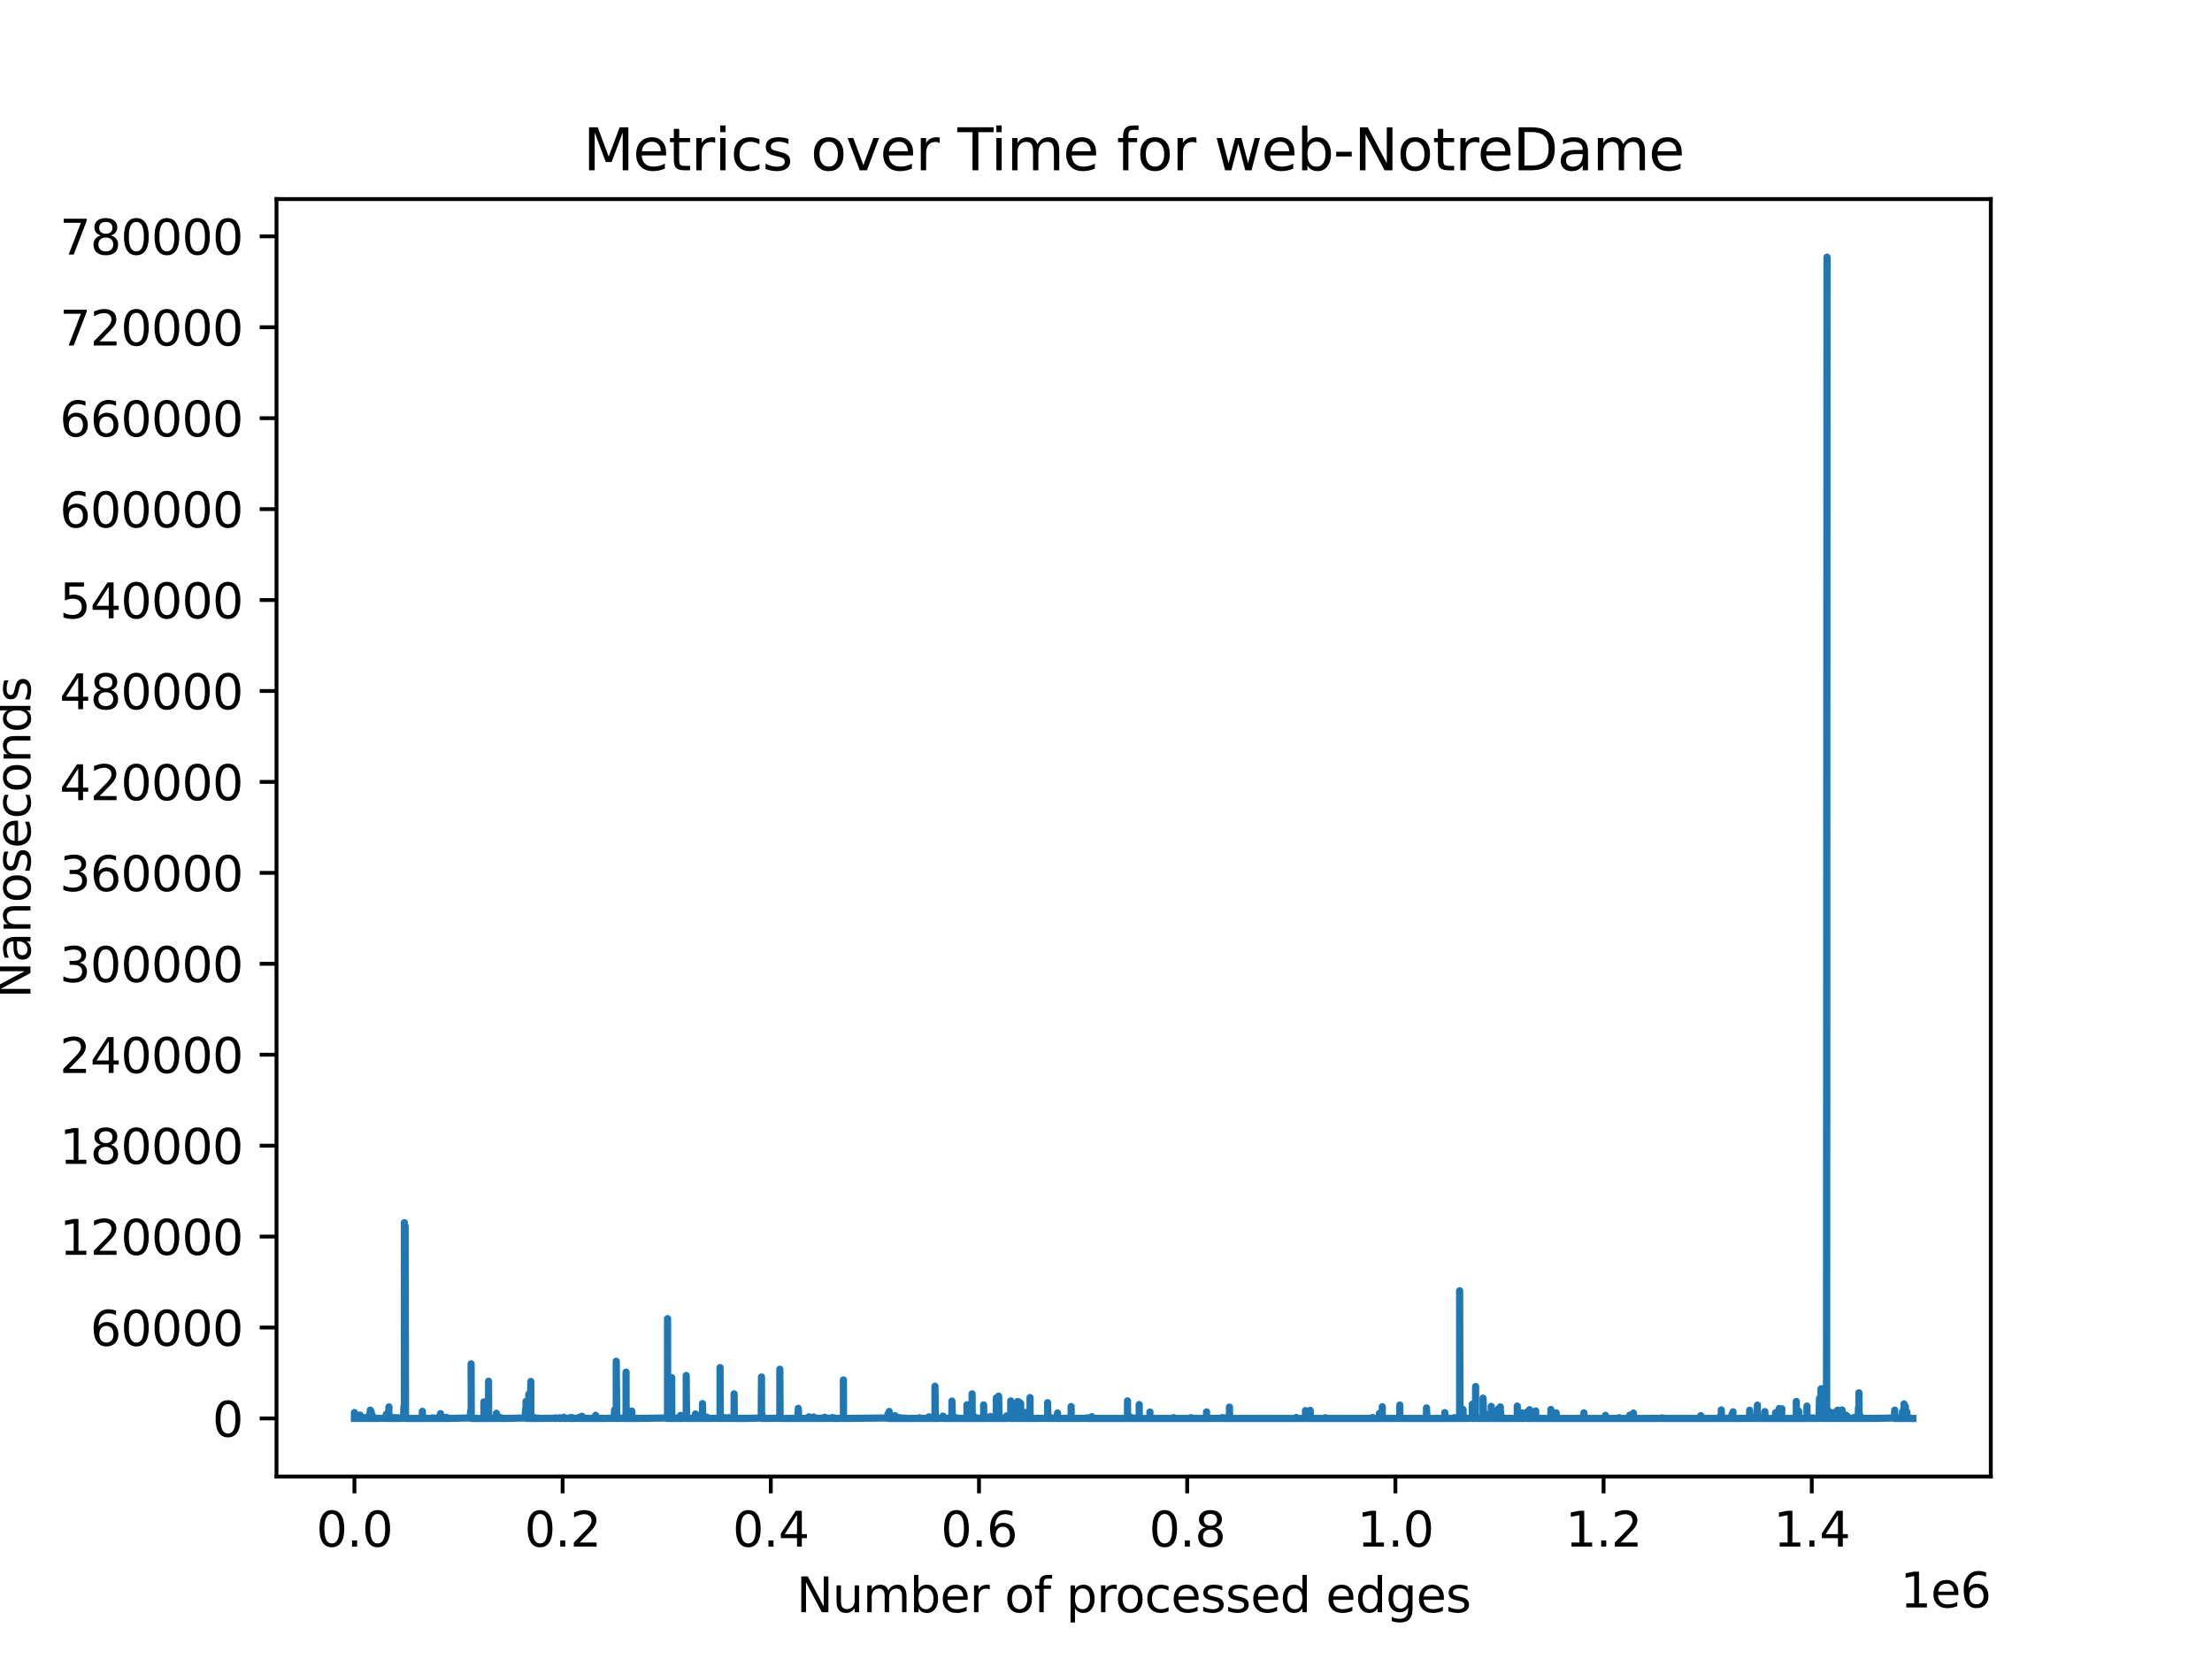 <?xml version="1.0" encoding="utf-8" standalone="no"?>
<!DOCTYPE svg PUBLIC "-//W3C//DTD SVG 1.1//EN"
  "http://www.w3.org/Graphics/SVG/1.1/DTD/svg11.dtd">
<svg xmlns:xlink="http://www.w3.org/1999/xlink" width="460.8pt" height="345.6pt" viewBox="0 0 460.8 345.6" xmlns="http://www.w3.org/2000/svg" version="1.1">
 <defs>
  <style type="text/css">*{stroke-linejoin: round; stroke-linecap: butt}</style>
 </defs>
 <g id="figure_1">
  <g id="patch_1">
   <path d="M 0 345.6 
L 460.8 345.6 
L 460.8 0 
L 0 0 
z
" style="fill: #ffffff"/>
  </g>
  <g id="axes_1">
   <g id="patch_2">
    <path d="M 57.6 307.584 
L 414.72 307.584 
L 414.72 41.472 
L 57.6 41.472 
z
" style="fill: #ffffff"/>
   </g>
   <g id="matplotlib.axis_1">
    <g id="xtick_1">
     <g id="line2d_1">
      <defs>
       <path id="mb11d59a644" d="M 0 0 
L 0 3.5 
" style="stroke: #000000; stroke-width: 0.8"/>
      </defs>
      <g>
       <use xlink:href="#mb11d59a644" x="73.833" y="307.584" style="stroke: #000000; stroke-width: 0.8"/>
      </g>
     </g>
     <g id="text_1">
      <!-- 0.0 -->
      <g transform="translate(65.881 322.182) scale(0.1 -0.1)">
       <defs>
        <path id="DejaVuSans-30" d="M 2034 4250 
Q 1547 4250 1301 3770 
Q 1056 3291 1056 2328 
Q 1056 1369 1301 889 
Q 1547 409 2034 409 
Q 2525 409 2770 889 
Q 3016 1369 3016 2328 
Q 3016 3291 2770 3770 
Q 2525 4250 2034 4250 
z
M 2034 4750 
Q 2819 4750 3233 4129 
Q 3647 3509 3647 2328 
Q 3647 1150 3233 529 
Q 2819 -91 2034 -91 
Q 1250 -91 836 529 
Q 422 1150 422 2328 
Q 422 3509 836 4129 
Q 1250 4750 2034 4750 
z
" transform="scale(0.016)"/>
        <path id="DejaVuSans-2e" d="M 684 794 
L 1344 794 
L 1344 0 
L 684 0 
L 684 794 
z
" transform="scale(0.016)"/>
       </defs>
       <use xlink:href="#DejaVuSans-30"/>
       <use xlink:href="#DejaVuSans-2e" transform="translate(63.623 0)"/>
       <use xlink:href="#DejaVuSans-30" transform="translate(95.41 0)"/>
      </g>
     </g>
    </g>
    <g id="xtick_2">
     <g id="line2d_2">
      <g>
       <use xlink:href="#mb11d59a644" x="117.203" y="307.584" style="stroke: #000000; stroke-width: 0.8"/>
      </g>
     </g>
     <g id="text_2">
      <!-- 0.2 -->
      <g transform="translate(109.251 322.182) scale(0.1 -0.1)">
       <defs>
        <path id="DejaVuSans-32" d="M 1228 531 
L 3431 531 
L 3431 0 
L 469 0 
L 469 531 
Q 828 903 1448 1529 
Q 2069 2156 2228 2338 
Q 2531 2678 2651 2914 
Q 2772 3150 2772 3378 
Q 2772 3750 2511 3984 
Q 2250 4219 1831 4219 
Q 1534 4219 1204 4116 
Q 875 4013 500 3803 
L 500 4441 
Q 881 4594 1212 4672 
Q 1544 4750 1819 4750 
Q 2544 4750 2975 4387 
Q 3406 4025 3406 3419 
Q 3406 3131 3298 2873 
Q 3191 2616 2906 2266 
Q 2828 2175 2409 1742 
Q 1991 1309 1228 531 
z
" transform="scale(0.016)"/>
       </defs>
       <use xlink:href="#DejaVuSans-30"/>
       <use xlink:href="#DejaVuSans-2e" transform="translate(63.623 0)"/>
       <use xlink:href="#DejaVuSans-32" transform="translate(95.41 0)"/>
      </g>
     </g>
    </g>
    <g id="xtick_3">
     <g id="line2d_3">
      <g>
       <use xlink:href="#mb11d59a644" x="160.573" y="307.584" style="stroke: #000000; stroke-width: 0.8"/>
      </g>
     </g>
     <g id="text_3">
      <!-- 0.4 -->
      <g transform="translate(152.621 322.182) scale(0.1 -0.1)">
       <defs>
        <path id="DejaVuSans-34" d="M 2419 4116 
L 825 1625 
L 2419 1625 
L 2419 4116 
z
M 2253 4666 
L 3047 4666 
L 3047 1625 
L 3713 1625 
L 3713 1100 
L 3047 1100 
L 3047 0 
L 2419 0 
L 2419 1100 
L 313 1100 
L 313 1709 
L 2253 4666 
z
" transform="scale(0.016)"/>
       </defs>
       <use xlink:href="#DejaVuSans-30"/>
       <use xlink:href="#DejaVuSans-2e" transform="translate(63.623 0)"/>
       <use xlink:href="#DejaVuSans-34" transform="translate(95.41 0)"/>
      </g>
     </g>
    </g>
    <g id="xtick_4">
     <g id="line2d_4">
      <g>
       <use xlink:href="#mb11d59a644" x="203.943" y="307.584" style="stroke: #000000; stroke-width: 0.8"/>
      </g>
     </g>
     <g id="text_4">
      <!-- 0.6 -->
      <g transform="translate(195.992 322.182) scale(0.1 -0.1)">
       <defs>
        <path id="DejaVuSans-36" d="M 2113 2584 
Q 1688 2584 1439 2293 
Q 1191 2003 1191 1497 
Q 1191 994 1439 701 
Q 1688 409 2113 409 
Q 2538 409 2786 701 
Q 3034 994 3034 1497 
Q 3034 2003 2786 2293 
Q 2538 2584 2113 2584 
z
M 3366 4563 
L 3366 3988 
Q 3128 4100 2886 4159 
Q 2644 4219 2406 4219 
Q 1781 4219 1451 3797 
Q 1122 3375 1075 2522 
Q 1259 2794 1537 2939 
Q 1816 3084 2150 3084 
Q 2853 3084 3261 2657 
Q 3669 2231 3669 1497 
Q 3669 778 3244 343 
Q 2819 -91 2113 -91 
Q 1303 -91 875 529 
Q 447 1150 447 2328 
Q 447 3434 972 4092 
Q 1497 4750 2381 4750 
Q 2619 4750 2861 4703 
Q 3103 4656 3366 4563 
z
" transform="scale(0.016)"/>
       </defs>
       <use xlink:href="#DejaVuSans-30"/>
       <use xlink:href="#DejaVuSans-2e" transform="translate(63.623 0)"/>
       <use xlink:href="#DejaVuSans-36" transform="translate(95.41 0)"/>
      </g>
     </g>
    </g>
    <g id="xtick_5">
     <g id="line2d_5">
      <g>
       <use xlink:href="#mb11d59a644" x="247.313" y="307.584" style="stroke: #000000; stroke-width: 0.8"/>
      </g>
     </g>
     <g id="text_5">
      <!-- 0.8 -->
      <g transform="translate(239.362 322.182) scale(0.1 -0.1)">
       <defs>
        <path id="DejaVuSans-38" d="M 2034 2216 
Q 1584 2216 1326 1975 
Q 1069 1734 1069 1313 
Q 1069 891 1326 650 
Q 1584 409 2034 409 
Q 2484 409 2743 651 
Q 3003 894 3003 1313 
Q 3003 1734 2745 1975 
Q 2488 2216 2034 2216 
z
M 1403 2484 
Q 997 2584 770 2862 
Q 544 3141 544 3541 
Q 544 4100 942 4425 
Q 1341 4750 2034 4750 
Q 2731 4750 3128 4425 
Q 3525 4100 3525 3541 
Q 3525 3141 3298 2862 
Q 3072 2584 2669 2484 
Q 3125 2378 3379 2068 
Q 3634 1759 3634 1313 
Q 3634 634 3220 271 
Q 2806 -91 2034 -91 
Q 1263 -91 848 271 
Q 434 634 434 1313 
Q 434 1759 690 2068 
Q 947 2378 1403 2484 
z
M 1172 3481 
Q 1172 3119 1398 2916 
Q 1625 2713 2034 2713 
Q 2441 2713 2670 2916 
Q 2900 3119 2900 3481 
Q 2900 3844 2670 4047 
Q 2441 4250 2034 4250 
Q 1625 4250 1398 4047 
Q 1172 3844 1172 3481 
z
" transform="scale(0.016)"/>
       </defs>
       <use xlink:href="#DejaVuSans-30"/>
       <use xlink:href="#DejaVuSans-2e" transform="translate(63.623 0)"/>
       <use xlink:href="#DejaVuSans-38" transform="translate(95.41 0)"/>
      </g>
     </g>
    </g>
    <g id="xtick_6">
     <g id="line2d_6">
      <g>
       <use xlink:href="#mb11d59a644" x="290.684" y="307.584" style="stroke: #000000; stroke-width: 0.8"/>
      </g>
     </g>
     <g id="text_6">
      <!-- 1.0 -->
      <g transform="translate(282.732 322.182) scale(0.1 -0.1)">
       <defs>
        <path id="DejaVuSans-31" d="M 794 531 
L 1825 531 
L 1825 4091 
L 703 3866 
L 703 4441 
L 1819 4666 
L 2450 4666 
L 2450 531 
L 3481 531 
L 3481 0 
L 794 0 
L 794 531 
z
" transform="scale(0.016)"/>
       </defs>
       <use xlink:href="#DejaVuSans-31"/>
       <use xlink:href="#DejaVuSans-2e" transform="translate(63.623 0)"/>
       <use xlink:href="#DejaVuSans-30" transform="translate(95.41 0)"/>
      </g>
     </g>
    </g>
    <g id="xtick_7">
     <g id="line2d_7">
      <g>
       <use xlink:href="#mb11d59a644" x="334.054" y="307.584" style="stroke: #000000; stroke-width: 0.8"/>
      </g>
     </g>
     <g id="text_7">
      <!-- 1.2 -->
      <g transform="translate(326.102 322.182) scale(0.1 -0.1)">
       <use xlink:href="#DejaVuSans-31"/>
       <use xlink:href="#DejaVuSans-2e" transform="translate(63.623 0)"/>
       <use xlink:href="#DejaVuSans-32" transform="translate(95.41 0)"/>
      </g>
     </g>
    </g>
    <g id="xtick_8">
     <g id="line2d_8">
      <g>
       <use xlink:href="#mb11d59a644" x="377.424" y="307.584" style="stroke: #000000; stroke-width: 0.8"/>
      </g>
     </g>
     <g id="text_8">
      <!-- 1.4 -->
      <g transform="translate(369.472 322.182) scale(0.1 -0.1)">
       <use xlink:href="#DejaVuSans-31"/>
       <use xlink:href="#DejaVuSans-2e" transform="translate(63.623 0)"/>
       <use xlink:href="#DejaVuSans-34" transform="translate(95.41 0)"/>
      </g>
     </g>
    </g>
    <g id="text_9">
     <!-- Number of processed edges -->
     <g transform="translate(165.919 335.861) scale(0.1 -0.1)">
      <defs>
       <path id="DejaVuSans-4e" d="M 628 4666 
L 1478 4666 
L 3547 763 
L 3547 4666 
L 4159 4666 
L 4159 0 
L 3309 0 
L 1241 3903 
L 1241 0 
L 628 0 
L 628 4666 
z
" transform="scale(0.016)"/>
       <path id="DejaVuSans-75" d="M 544 1381 
L 544 3500 
L 1119 3500 
L 1119 1403 
Q 1119 906 1312 657 
Q 1506 409 1894 409 
Q 2359 409 2629 706 
Q 2900 1003 2900 1516 
L 2900 3500 
L 3475 3500 
L 3475 0 
L 2900 0 
L 2900 538 
Q 2691 219 2414 64 
Q 2138 -91 1772 -91 
Q 1169 -91 856 284 
Q 544 659 544 1381 
z
M 1991 3584 
L 1991 3584 
z
" transform="scale(0.016)"/>
       <path id="DejaVuSans-6d" d="M 3328 2828 
Q 3544 3216 3844 3400 
Q 4144 3584 4550 3584 
Q 5097 3584 5394 3201 
Q 5691 2819 5691 2113 
L 5691 0 
L 5113 0 
L 5113 2094 
Q 5113 2597 4934 2840 
Q 4756 3084 4391 3084 
Q 3944 3084 3684 2787 
Q 3425 2491 3425 1978 
L 3425 0 
L 2847 0 
L 2847 2094 
Q 2847 2600 2669 2842 
Q 2491 3084 2119 3084 
Q 1678 3084 1418 2786 
Q 1159 2488 1159 1978 
L 1159 0 
L 581 0 
L 581 3500 
L 1159 3500 
L 1159 2956 
Q 1356 3278 1631 3431 
Q 1906 3584 2284 3584 
Q 2666 3584 2933 3390 
Q 3200 3197 3328 2828 
z
" transform="scale(0.016)"/>
       <path id="DejaVuSans-62" d="M 3116 1747 
Q 3116 2381 2855 2742 
Q 2594 3103 2138 3103 
Q 1681 3103 1420 2742 
Q 1159 2381 1159 1747 
Q 1159 1113 1420 752 
Q 1681 391 2138 391 
Q 2594 391 2855 752 
Q 3116 1113 3116 1747 
z
M 1159 2969 
Q 1341 3281 1617 3432 
Q 1894 3584 2278 3584 
Q 2916 3584 3314 3078 
Q 3713 2572 3713 1747 
Q 3713 922 3314 415 
Q 2916 -91 2278 -91 
Q 1894 -91 1617 61 
Q 1341 213 1159 525 
L 1159 0 
L 581 0 
L 581 4863 
L 1159 4863 
L 1159 2969 
z
" transform="scale(0.016)"/>
       <path id="DejaVuSans-65" d="M 3597 1894 
L 3597 1613 
L 953 1613 
Q 991 1019 1311 708 
Q 1631 397 2203 397 
Q 2534 397 2845 478 
Q 3156 559 3463 722 
L 3463 178 
Q 3153 47 2828 -22 
Q 2503 -91 2169 -91 
Q 1331 -91 842 396 
Q 353 884 353 1716 
Q 353 2575 817 3079 
Q 1281 3584 2069 3584 
Q 2775 3584 3186 3129 
Q 3597 2675 3597 1894 
z
M 3022 2063 
Q 3016 2534 2758 2815 
Q 2500 3097 2075 3097 
Q 1594 3097 1305 2825 
Q 1016 2553 972 2059 
L 3022 2063 
z
" transform="scale(0.016)"/>
       <path id="DejaVuSans-72" d="M 2631 2963 
Q 2534 3019 2420 3045 
Q 2306 3072 2169 3072 
Q 1681 3072 1420 2755 
Q 1159 2438 1159 1844 
L 1159 0 
L 581 0 
L 581 3500 
L 1159 3500 
L 1159 2956 
Q 1341 3275 1631 3429 
Q 1922 3584 2338 3584 
Q 2397 3584 2469 3576 
Q 2541 3569 2628 3553 
L 2631 2963 
z
" transform="scale(0.016)"/>
       <path id="DejaVuSans-20" transform="scale(0.016)"/>
       <path id="DejaVuSans-6f" d="M 1959 3097 
Q 1497 3097 1228 2736 
Q 959 2375 959 1747 
Q 959 1119 1226 758 
Q 1494 397 1959 397 
Q 2419 397 2687 759 
Q 2956 1122 2956 1747 
Q 2956 2369 2687 2733 
Q 2419 3097 1959 3097 
z
M 1959 3584 
Q 2709 3584 3137 3096 
Q 3566 2609 3566 1747 
Q 3566 888 3137 398 
Q 2709 -91 1959 -91 
Q 1206 -91 779 398 
Q 353 888 353 1747 
Q 353 2609 779 3096 
Q 1206 3584 1959 3584 
z
" transform="scale(0.016)"/>
       <path id="DejaVuSans-66" d="M 2375 4863 
L 2375 4384 
L 1825 4384 
Q 1516 4384 1395 4259 
Q 1275 4134 1275 3809 
L 1275 3500 
L 2222 3500 
L 2222 3053 
L 1275 3053 
L 1275 0 
L 697 0 
L 697 3053 
L 147 3053 
L 147 3500 
L 697 3500 
L 697 3744 
Q 697 4328 969 4595 
Q 1241 4863 1831 4863 
L 2375 4863 
z
" transform="scale(0.016)"/>
       <path id="DejaVuSans-70" d="M 1159 525 
L 1159 -1331 
L 581 -1331 
L 581 3500 
L 1159 3500 
L 1159 2969 
Q 1341 3281 1617 3432 
Q 1894 3584 2278 3584 
Q 2916 3584 3314 3078 
Q 3713 2572 3713 1747 
Q 3713 922 3314 415 
Q 2916 -91 2278 -91 
Q 1894 -91 1617 61 
Q 1341 213 1159 525 
z
M 3116 1747 
Q 3116 2381 2855 2742 
Q 2594 3103 2138 3103 
Q 1681 3103 1420 2742 
Q 1159 2381 1159 1747 
Q 1159 1113 1420 752 
Q 1681 391 2138 391 
Q 2594 391 2855 752 
Q 3116 1113 3116 1747 
z
" transform="scale(0.016)"/>
       <path id="DejaVuSans-63" d="M 3122 3366 
L 3122 2828 
Q 2878 2963 2633 3030 
Q 2388 3097 2138 3097 
Q 1578 3097 1268 2742 
Q 959 2388 959 1747 
Q 959 1106 1268 751 
Q 1578 397 2138 397 
Q 2388 397 2633 464 
Q 2878 531 3122 666 
L 3122 134 
Q 2881 22 2623 -34 
Q 2366 -91 2075 -91 
Q 1284 -91 818 406 
Q 353 903 353 1747 
Q 353 2603 823 3093 
Q 1294 3584 2113 3584 
Q 2378 3584 2631 3529 
Q 2884 3475 3122 3366 
z
" transform="scale(0.016)"/>
       <path id="DejaVuSans-73" d="M 2834 3397 
L 2834 2853 
Q 2591 2978 2328 3040 
Q 2066 3103 1784 3103 
Q 1356 3103 1142 2972 
Q 928 2841 928 2578 
Q 928 2378 1081 2264 
Q 1234 2150 1697 2047 
L 1894 2003 
Q 2506 1872 2764 1633 
Q 3022 1394 3022 966 
Q 3022 478 2636 193 
Q 2250 -91 1575 -91 
Q 1294 -91 989 -36 
Q 684 19 347 128 
L 347 722 
Q 666 556 975 473 
Q 1284 391 1588 391 
Q 1994 391 2212 530 
Q 2431 669 2431 922 
Q 2431 1156 2273 1281 
Q 2116 1406 1581 1522 
L 1381 1569 
Q 847 1681 609 1914 
Q 372 2147 372 2553 
Q 372 3047 722 3315 
Q 1072 3584 1716 3584 
Q 2034 3584 2315 3537 
Q 2597 3491 2834 3397 
z
" transform="scale(0.016)"/>
       <path id="DejaVuSans-64" d="M 2906 2969 
L 2906 4863 
L 3481 4863 
L 3481 0 
L 2906 0 
L 2906 525 
Q 2725 213 2448 61 
Q 2172 -91 1784 -91 
Q 1150 -91 751 415 
Q 353 922 353 1747 
Q 353 2572 751 3078 
Q 1150 3584 1784 3584 
Q 2172 3584 2448 3432 
Q 2725 3281 2906 2969 
z
M 947 1747 
Q 947 1113 1208 752 
Q 1469 391 1925 391 
Q 2381 391 2643 752 
Q 2906 1113 2906 1747 
Q 2906 2381 2643 2742 
Q 2381 3103 1925 3103 
Q 1469 3103 1208 2742 
Q 947 2381 947 1747 
z
" transform="scale(0.016)"/>
       <path id="DejaVuSans-67" d="M 2906 1791 
Q 2906 2416 2648 2759 
Q 2391 3103 1925 3103 
Q 1463 3103 1205 2759 
Q 947 2416 947 1791 
Q 947 1169 1205 825 
Q 1463 481 1925 481 
Q 2391 481 2648 825 
Q 2906 1169 2906 1791 
z
M 3481 434 
Q 3481 -459 3084 -895 
Q 2688 -1331 1869 -1331 
Q 1566 -1331 1297 -1286 
Q 1028 -1241 775 -1147 
L 775 -588 
Q 1028 -725 1275 -790 
Q 1522 -856 1778 -856 
Q 2344 -856 2625 -561 
Q 2906 -266 2906 331 
L 2906 616 
Q 2728 306 2450 153 
Q 2172 0 1784 0 
Q 1141 0 747 490 
Q 353 981 353 1791 
Q 353 2603 747 3093 
Q 1141 3584 1784 3584 
Q 2172 3584 2450 3431 
Q 2728 3278 2906 2969 
L 2906 3500 
L 3481 3500 
L 3481 434 
z
" transform="scale(0.016)"/>
      </defs>
      <use xlink:href="#DejaVuSans-4e"/>
      <use xlink:href="#DejaVuSans-75" transform="translate(74.805 0)"/>
      <use xlink:href="#DejaVuSans-6d" transform="translate(138.184 0)"/>
      <use xlink:href="#DejaVuSans-62" transform="translate(235.596 0)"/>
      <use xlink:href="#DejaVuSans-65" transform="translate(299.072 0)"/>
      <use xlink:href="#DejaVuSans-72" transform="translate(360.596 0)"/>
      <use xlink:href="#DejaVuSans-20" transform="translate(401.709 0)"/>
      <use xlink:href="#DejaVuSans-6f" transform="translate(433.496 0)"/>
      <use xlink:href="#DejaVuSans-66" transform="translate(494.678 0)"/>
      <use xlink:href="#DejaVuSans-20" transform="translate(529.883 0)"/>
      <use xlink:href="#DejaVuSans-70" transform="translate(561.67 0)"/>
      <use xlink:href="#DejaVuSans-72" transform="translate(625.146 0)"/>
      <use xlink:href="#DejaVuSans-6f" transform="translate(664.01 0)"/>
      <use xlink:href="#DejaVuSans-63" transform="translate(725.191 0)"/>
      <use xlink:href="#DejaVuSans-65" transform="translate(780.172 0)"/>
      <use xlink:href="#DejaVuSans-73" transform="translate(841.695 0)"/>
      <use xlink:href="#DejaVuSans-73" transform="translate(893.795 0)"/>
      <use xlink:href="#DejaVuSans-65" transform="translate(945.895 0)"/>
      <use xlink:href="#DejaVuSans-64" transform="translate(1007.418 0)"/>
      <use xlink:href="#DejaVuSans-20" transform="translate(1070.895 0)"/>
      <use xlink:href="#DejaVuSans-65" transform="translate(1102.682 0)"/>
      <use xlink:href="#DejaVuSans-64" transform="translate(1164.205 0)"/>
      <use xlink:href="#DejaVuSans-67" transform="translate(1227.682 0)"/>
      <use xlink:href="#DejaVuSans-65" transform="translate(1291.158 0)"/>
      <use xlink:href="#DejaVuSans-73" transform="translate(1352.682 0)"/>
     </g>
    </g>
    <g id="text_10">
     <!-- 1e6 -->
     <g transform="translate(395.842 334.861) scale(0.1 -0.1)">
      <use xlink:href="#DejaVuSans-31"/>
      <use xlink:href="#DejaVuSans-65" transform="translate(63.623 0)"/>
      <use xlink:href="#DejaVuSans-36" transform="translate(125.146 0)"/>
     </g>
    </g>
   </g>
   <g id="matplotlib.axis_2">
    <g id="ytick_1">
     <g id="line2d_9">
      <defs>
       <path id="m80d8b9de4d" d="M 0 0 
L -3.5 0 
" style="stroke: #000000; stroke-width: 0.8"/>
      </defs>
      <g>
       <use xlink:href="#m80d8b9de4d" x="57.6" y="295.488" style="stroke: #000000; stroke-width: 0.8"/>
      </g>
     </g>
     <g id="text_11">
      <!-- 0 -->
      <g transform="translate(44.237 299.287) scale(0.1 -0.1)">
       <use xlink:href="#DejaVuSans-30"/>
      </g>
     </g>
    </g>
    <g id="ytick_2">
     <g id="line2d_10">
      <g>
       <use xlink:href="#m80d8b9de4d" x="57.6" y="276.545" style="stroke: #000000; stroke-width: 0.8"/>
      </g>
     </g>
     <g id="text_12">
      <!-- 60000 -->
      <g transform="translate(18.788 280.344) scale(0.1 -0.1)">
       <use xlink:href="#DejaVuSans-36"/>
       <use xlink:href="#DejaVuSans-30" transform="translate(63.623 0)"/>
       <use xlink:href="#DejaVuSans-30" transform="translate(127.246 0)"/>
       <use xlink:href="#DejaVuSans-30" transform="translate(190.869 0)"/>
       <use xlink:href="#DejaVuSans-30" transform="translate(254.492 0)"/>
      </g>
     </g>
    </g>
    <g id="ytick_3">
     <g id="line2d_11">
      <g>
       <use xlink:href="#m80d8b9de4d" x="57.6" y="257.602" style="stroke: #000000; stroke-width: 0.8"/>
      </g>
     </g>
     <g id="text_13">
      <!-- 120000 -->
      <g transform="translate(12.425 261.401) scale(0.1 -0.1)">
       <use xlink:href="#DejaVuSans-31"/>
       <use xlink:href="#DejaVuSans-32" transform="translate(63.623 0)"/>
       <use xlink:href="#DejaVuSans-30" transform="translate(127.246 0)"/>
       <use xlink:href="#DejaVuSans-30" transform="translate(190.869 0)"/>
       <use xlink:href="#DejaVuSans-30" transform="translate(254.492 0)"/>
       <use xlink:href="#DejaVuSans-30" transform="translate(318.115 0)"/>
      </g>
     </g>
    </g>
    <g id="ytick_4">
     <g id="line2d_12">
      <g>
       <use xlink:href="#m80d8b9de4d" x="57.6" y="238.659" style="stroke: #000000; stroke-width: 0.8"/>
      </g>
     </g>
     <g id="text_14">
      <!-- 180000 -->
      <g transform="translate(12.425 242.458) scale(0.1 -0.1)">
       <use xlink:href="#DejaVuSans-31"/>
       <use xlink:href="#DejaVuSans-38" transform="translate(63.623 0)"/>
       <use xlink:href="#DejaVuSans-30" transform="translate(127.246 0)"/>
       <use xlink:href="#DejaVuSans-30" transform="translate(190.869 0)"/>
       <use xlink:href="#DejaVuSans-30" transform="translate(254.492 0)"/>
       <use xlink:href="#DejaVuSans-30" transform="translate(318.115 0)"/>
      </g>
     </g>
    </g>
    <g id="ytick_5">
     <g id="line2d_13">
      <g>
       <use xlink:href="#m80d8b9de4d" x="57.6" y="219.716" style="stroke: #000000; stroke-width: 0.8"/>
      </g>
     </g>
     <g id="text_15">
      <!-- 240000 -->
      <g transform="translate(12.425 223.516) scale(0.1 -0.1)">
       <use xlink:href="#DejaVuSans-32"/>
       <use xlink:href="#DejaVuSans-34" transform="translate(63.623 0)"/>
       <use xlink:href="#DejaVuSans-30" transform="translate(127.246 0)"/>
       <use xlink:href="#DejaVuSans-30" transform="translate(190.869 0)"/>
       <use xlink:href="#DejaVuSans-30" transform="translate(254.492 0)"/>
       <use xlink:href="#DejaVuSans-30" transform="translate(318.115 0)"/>
      </g>
     </g>
    </g>
    <g id="ytick_6">
     <g id="line2d_14">
      <g>
       <use xlink:href="#m80d8b9de4d" x="57.6" y="200.773" style="stroke: #000000; stroke-width: 0.8"/>
      </g>
     </g>
     <g id="text_16">
      <!-- 300000 -->
      <g transform="translate(12.425 204.573) scale(0.1 -0.1)">
       <defs>
        <path id="DejaVuSans-33" d="M 2597 2516 
Q 3050 2419 3304 2112 
Q 3559 1806 3559 1356 
Q 3559 666 3084 287 
Q 2609 -91 1734 -91 
Q 1441 -91 1130 -33 
Q 819 25 488 141 
L 488 750 
Q 750 597 1062 519 
Q 1375 441 1716 441 
Q 2309 441 2620 675 
Q 2931 909 2931 1356 
Q 2931 1769 2642 2001 
Q 2353 2234 1838 2234 
L 1294 2234 
L 1294 2753 
L 1863 2753 
Q 2328 2753 2575 2939 
Q 2822 3125 2822 3475 
Q 2822 3834 2567 4026 
Q 2313 4219 1838 4219 
Q 1578 4219 1281 4162 
Q 984 4106 628 3988 
L 628 4550 
Q 988 4650 1302 4700 
Q 1616 4750 1894 4750 
Q 2613 4750 3031 4423 
Q 3450 4097 3450 3541 
Q 3450 3153 3228 2886 
Q 3006 2619 2597 2516 
z
" transform="scale(0.016)"/>
       </defs>
       <use xlink:href="#DejaVuSans-33"/>
       <use xlink:href="#DejaVuSans-30" transform="translate(63.623 0)"/>
       <use xlink:href="#DejaVuSans-30" transform="translate(127.246 0)"/>
       <use xlink:href="#DejaVuSans-30" transform="translate(190.869 0)"/>
       <use xlink:href="#DejaVuSans-30" transform="translate(254.492 0)"/>
       <use xlink:href="#DejaVuSans-30" transform="translate(318.115 0)"/>
      </g>
     </g>
    </g>
    <g id="ytick_7">
     <g id="line2d_15">
      <g>
       <use xlink:href="#m80d8b9de4d" x="57.6" y="181.83" style="stroke: #000000; stroke-width: 0.8"/>
      </g>
     </g>
     <g id="text_17">
      <!-- 360000 -->
      <g transform="translate(12.425 185.63) scale(0.1 -0.1)">
       <use xlink:href="#DejaVuSans-33"/>
       <use xlink:href="#DejaVuSans-36" transform="translate(63.623 0)"/>
       <use xlink:href="#DejaVuSans-30" transform="translate(127.246 0)"/>
       <use xlink:href="#DejaVuSans-30" transform="translate(190.869 0)"/>
       <use xlink:href="#DejaVuSans-30" transform="translate(254.492 0)"/>
       <use xlink:href="#DejaVuSans-30" transform="translate(318.115 0)"/>
      </g>
     </g>
    </g>
    <g id="ytick_8">
     <g id="line2d_16">
      <g>
       <use xlink:href="#m80d8b9de4d" x="57.6" y="162.888" style="stroke: #000000; stroke-width: 0.8"/>
      </g>
     </g>
     <g id="text_18">
      <!-- 420000 -->
      <g transform="translate(12.425 166.687) scale(0.1 -0.1)">
       <use xlink:href="#DejaVuSans-34"/>
       <use xlink:href="#DejaVuSans-32" transform="translate(63.623 0)"/>
       <use xlink:href="#DejaVuSans-30" transform="translate(127.246 0)"/>
       <use xlink:href="#DejaVuSans-30" transform="translate(190.869 0)"/>
       <use xlink:href="#DejaVuSans-30" transform="translate(254.492 0)"/>
       <use xlink:href="#DejaVuSans-30" transform="translate(318.115 0)"/>
      </g>
     </g>
    </g>
    <g id="ytick_9">
     <g id="line2d_17">
      <g>
       <use xlink:href="#m80d8b9de4d" x="57.6" y="143.945" style="stroke: #000000; stroke-width: 0.8"/>
      </g>
     </g>
     <g id="text_19">
      <!-- 480000 -->
      <g transform="translate(12.425 147.744) scale(0.1 -0.1)">
       <use xlink:href="#DejaVuSans-34"/>
       <use xlink:href="#DejaVuSans-38" transform="translate(63.623 0)"/>
       <use xlink:href="#DejaVuSans-30" transform="translate(127.246 0)"/>
       <use xlink:href="#DejaVuSans-30" transform="translate(190.869 0)"/>
       <use xlink:href="#DejaVuSans-30" transform="translate(254.492 0)"/>
       <use xlink:href="#DejaVuSans-30" transform="translate(318.115 0)"/>
      </g>
     </g>
    </g>
    <g id="ytick_10">
     <g id="line2d_18">
      <g>
       <use xlink:href="#m80d8b9de4d" x="57.6" y="125.002" style="stroke: #000000; stroke-width: 0.8"/>
      </g>
     </g>
     <g id="text_20">
      <!-- 540000 -->
      <g transform="translate(12.425 128.801) scale(0.1 -0.1)">
       <defs>
        <path id="DejaVuSans-35" d="M 691 4666 
L 3169 4666 
L 3169 4134 
L 1269 4134 
L 1269 2991 
Q 1406 3038 1543 3061 
Q 1681 3084 1819 3084 
Q 2600 3084 3056 2656 
Q 3513 2228 3513 1497 
Q 3513 744 3044 326 
Q 2575 -91 1722 -91 
Q 1428 -91 1123 -41 
Q 819 9 494 109 
L 494 744 
Q 775 591 1075 516 
Q 1375 441 1709 441 
Q 2250 441 2565 725 
Q 2881 1009 2881 1497 
Q 2881 1984 2565 2268 
Q 2250 2553 1709 2553 
Q 1456 2553 1204 2497 
Q 953 2441 691 2322 
L 691 4666 
z
" transform="scale(0.016)"/>
       </defs>
       <use xlink:href="#DejaVuSans-35"/>
       <use xlink:href="#DejaVuSans-34" transform="translate(63.623 0)"/>
       <use xlink:href="#DejaVuSans-30" transform="translate(127.246 0)"/>
       <use xlink:href="#DejaVuSans-30" transform="translate(190.869 0)"/>
       <use xlink:href="#DejaVuSans-30" transform="translate(254.492 0)"/>
       <use xlink:href="#DejaVuSans-30" transform="translate(318.115 0)"/>
      </g>
     </g>
    </g>
    <g id="ytick_11">
     <g id="line2d_19">
      <g>
       <use xlink:href="#m80d8b9de4d" x="57.6" y="106.059" style="stroke: #000000; stroke-width: 0.8"/>
      </g>
     </g>
     <g id="text_21">
      <!-- 600000 -->
      <g transform="translate(12.425 109.858) scale(0.1 -0.1)">
       <use xlink:href="#DejaVuSans-36"/>
       <use xlink:href="#DejaVuSans-30" transform="translate(63.623 0)"/>
       <use xlink:href="#DejaVuSans-30" transform="translate(127.246 0)"/>
       <use xlink:href="#DejaVuSans-30" transform="translate(190.869 0)"/>
       <use xlink:href="#DejaVuSans-30" transform="translate(254.492 0)"/>
       <use xlink:href="#DejaVuSans-30" transform="translate(318.115 0)"/>
      </g>
     </g>
    </g>
    <g id="ytick_12">
     <g id="line2d_20">
      <g>
       <use xlink:href="#m80d8b9de4d" x="57.6" y="87.116" style="stroke: #000000; stroke-width: 0.8"/>
      </g>
     </g>
     <g id="text_22">
      <!-- 660000 -->
      <g transform="translate(12.425 90.915) scale(0.1 -0.1)">
       <use xlink:href="#DejaVuSans-36"/>
       <use xlink:href="#DejaVuSans-36" transform="translate(63.623 0)"/>
       <use xlink:href="#DejaVuSans-30" transform="translate(127.246 0)"/>
       <use xlink:href="#DejaVuSans-30" transform="translate(190.869 0)"/>
       <use xlink:href="#DejaVuSans-30" transform="translate(254.492 0)"/>
       <use xlink:href="#DejaVuSans-30" transform="translate(318.115 0)"/>
      </g>
     </g>
    </g>
    <g id="ytick_13">
     <g id="line2d_21">
      <g>
       <use xlink:href="#m80d8b9de4d" x="57.6" y="68.173" style="stroke: #000000; stroke-width: 0.8"/>
      </g>
     </g>
     <g id="text_23">
      <!-- 720000 -->
      <g transform="translate(12.425 71.972) scale(0.1 -0.1)">
       <defs>
        <path id="DejaVuSans-37" d="M 525 4666 
L 3525 4666 
L 3525 4397 
L 1831 0 
L 1172 0 
L 2766 4134 
L 525 4134 
L 525 4666 
z
" transform="scale(0.016)"/>
       </defs>
       <use xlink:href="#DejaVuSans-37"/>
       <use xlink:href="#DejaVuSans-32" transform="translate(63.623 0)"/>
       <use xlink:href="#DejaVuSans-30" transform="translate(127.246 0)"/>
       <use xlink:href="#DejaVuSans-30" transform="translate(190.869 0)"/>
       <use xlink:href="#DejaVuSans-30" transform="translate(254.492 0)"/>
       <use xlink:href="#DejaVuSans-30" transform="translate(318.115 0)"/>
      </g>
     </g>
    </g>
    <g id="ytick_14">
     <g id="line2d_22">
      <g>
       <use xlink:href="#m80d8b9de4d" x="57.6" y="49.23" style="stroke: #000000; stroke-width: 0.8"/>
      </g>
     </g>
     <g id="text_24">
      <!-- 780000 -->
      <g transform="translate(12.425 53.029) scale(0.1 -0.1)">
       <use xlink:href="#DejaVuSans-37"/>
       <use xlink:href="#DejaVuSans-38" transform="translate(63.623 0)"/>
       <use xlink:href="#DejaVuSans-30" transform="translate(127.246 0)"/>
       <use xlink:href="#DejaVuSans-30" transform="translate(190.869 0)"/>
       <use xlink:href="#DejaVuSans-30" transform="translate(254.492 0)"/>
       <use xlink:href="#DejaVuSans-30" transform="translate(318.115 0)"/>
      </g>
     </g>
    </g>
    <g id="text_25">
     <!-- Nanoseconds -->
     <g transform="translate(6.345 207.998) rotate(-90) scale(0.1 -0.1)">
      <defs>
       <path id="DejaVuSans-61" d="M 2194 1759 
Q 1497 1759 1228 1600 
Q 959 1441 959 1056 
Q 959 750 1161 570 
Q 1363 391 1709 391 
Q 2188 391 2477 730 
Q 2766 1069 2766 1631 
L 2766 1759 
L 2194 1759 
z
M 3341 1997 
L 3341 0 
L 2766 0 
L 2766 531 
Q 2569 213 2275 61 
Q 1981 -91 1556 -91 
Q 1019 -91 701 211 
Q 384 513 384 1019 
Q 384 1609 779 1909 
Q 1175 2209 1959 2209 
L 2766 2209 
L 2766 2266 
Q 2766 2663 2505 2880 
Q 2244 3097 1772 3097 
Q 1472 3097 1187 3025 
Q 903 2953 641 2809 
L 641 3341 
Q 956 3463 1253 3523 
Q 1550 3584 1831 3584 
Q 2591 3584 2966 3190 
Q 3341 2797 3341 1997 
z
" transform="scale(0.016)"/>
       <path id="DejaVuSans-6e" d="M 3513 2113 
L 3513 0 
L 2938 0 
L 2938 2094 
Q 2938 2591 2744 2837 
Q 2550 3084 2163 3084 
Q 1697 3084 1428 2787 
Q 1159 2491 1159 1978 
L 1159 0 
L 581 0 
L 581 3500 
L 1159 3500 
L 1159 2956 
Q 1366 3272 1645 3428 
Q 1925 3584 2291 3584 
Q 2894 3584 3203 3211 
Q 3513 2838 3513 2113 
z
" transform="scale(0.016)"/>
      </defs>
      <use xlink:href="#DejaVuSans-4e"/>
      <use xlink:href="#DejaVuSans-61" transform="translate(74.805 0)"/>
      <use xlink:href="#DejaVuSans-6e" transform="translate(136.084 0)"/>
      <use xlink:href="#DejaVuSans-6f" transform="translate(199.463 0)"/>
      <use xlink:href="#DejaVuSans-73" transform="translate(260.645 0)"/>
      <use xlink:href="#DejaVuSans-65" transform="translate(312.744 0)"/>
      <use xlink:href="#DejaVuSans-63" transform="translate(374.268 0)"/>
      <use xlink:href="#DejaVuSans-6f" transform="translate(429.248 0)"/>
      <use xlink:href="#DejaVuSans-6e" transform="translate(490.43 0)"/>
      <use xlink:href="#DejaVuSans-64" transform="translate(553.809 0)"/>
      <use xlink:href="#DejaVuSans-73" transform="translate(617.285 0)"/>
     </g>
    </g>
   </g>
   <g id="line2d_23">
    <path d="M 73.833 295.478 
L 73.833 294.258 
L 73.936 295.486 
L 73.944 295.47 
L 74.001 295.134 
L 73.988 295.486 
L 74.056 295.47 
L 74.142 295.487 
L 74.138 295.293 
L 74.168 295.482 
L 74.191 295.483 
L 74.192 295.329 
L 74.271 295.047 
L 74.215 295.487 
L 74.303 295.482 
L 74.319 295.161 
L 74.309 295.487 
L 74.415 295.474 
L 74.473 295.487 
L 74.48 295.091 
L 74.525 295.477 
L 74.565 294.829 
L 74.557 295.487 
L 74.636 295.472 
L 74.735 295.486 
L 74.683 295.128 
L 74.747 295.479 
L 74.811 295.121 
L 74.836 295.487 
L 74.858 295.482 
L 74.963 295.452 
L 74.864 295.487 
L 74.97 295.479 
L 75.074 295.487 
L 75.033 294.795 
L 75.082 295.482 
L 75.151 295.437 
L 75.11 295.487 
L 75.193 295.482 
L 75.319 295.466 
L 75.325 295.485 
L 75.425 295.487 
L 75.367 295.361 
L 75.434 295.47 
L 75.434 295.204 
L 75.448 295.488 
L 75.545 295.482 
L 75.67 295.454 
L 75.547 295.484 
L 75.68 295.481 
L 75.707 295.482 
L 75.767 295.323 
L 75.785 295.487 
L 75.818 295.484 
L 75.88 295.486 
L 75.868 295.335 
L 75.916 295.451 
L 75.917 295.384 
L 75.918 295.485 
L 76.027 295.466 
L 76.102 295.486 
L 76.085 295.361 
L 76.139 295.478 
L 76.176 295.397 
L 76.151 295.486 
L 76.25 295.47 
L 76.346 295.488 
L 76.275 295.413 
L 76.361 295.481 
L 76.472 295.488 
L 76.42 295.428 
L 76.472 295.485 
L 76.5 295.45 
L 76.482 295.488 
L 76.583 295.485 
L 76.694 295.487 
L 76.673 295.45 
L 76.695 295.48 
L 76.794 295.407 
L 76.696 295.487 
L 76.807 295.456 
L 76.902 295.488 
L 76.825 294.947 
L 76.919 295.485 
L 77.021 295.429 
L 76.924 295.488 
L 77.032 295.464 
L 77.035 295.487 
L 77.113 294.166 
L 77.138 295.303 
L 77.147 293.75 
L 77.167 295.485 
L 77.249 295.397 
L 77.329 295.487 
L 77.295 294.01 
L 77.36 295.453 
L 77.403 295.353 
L 77.366 295.486 
L 77.471 295.475 
L 77.517 294.722 
L 77.49 295.487 
L 77.582 295.487 
L 77.637 295.375 
L 77.694 295.471 
L 77.777 295.487 
L 77.72 295.363 
L 77.805 295.465 
L 77.909 295.487 
L 77.822 295.366 
L 77.916 295.485 
L 77.996 295.486 
L 77.98 295.391 
L 78.01 295.468 
L 78.054 295.353 
L 78.037 295.487 
L 78.121 295.486 
L 80.431 295.449 
L 80.476 294.594 
L 80.497 295.486 
L 80.543 295.468 
L 80.651 295.483 
L 80.61 295.193 
L 80.655 295.481 
L 80.769 295.486 
L 80.68 295.338 
L 80.77 295.486 
L 80.878 295.401 
L 80.773 295.487 
L 80.884 295.463 
L 80.885 295.465 
L 80.92 295.192 
L 80.924 295.302 
L 81.028 293.08 
L 80.996 295.484 
L 81.035 295.476 
L 81.149 295.463 
L 81.038 295.484 
L 81.163 295.486 
L 81.273 295.488 
L 81.166 295.454 
L 81.275 295.473 
L 81.318 295.433 
L 81.277 295.488 
L 81.386 295.483 
L 81.5 295.486 
L 81.416 295.437 
L 81.501 295.483 
L 81.584 295.457 
L 81.542 295.488 
L 81.612 295.474 
L 81.72 295.487 
L 81.708 295.458 
L 81.723 295.485 
L 81.837 295.486 
L 81.729 295.458 
L 81.838 295.485 
L 81.896 295.447 
L 81.862 295.488 
L 81.949 295.485 
L 82.003 295.468 
L 82.046 295.303 
L 82.096 295.488 
L 82.114 295.484 
L 82.219 295.485 
L 82.126 295.461 
L 82.225 295.483 
L 82.25 295.412 
L 82.243 295.488 
L 82.336 295.485 
L 82.441 295.486 
L 82.403 295.328 
L 82.446 295.479 
L 82.492 295.456 
L 82.477 295.488 
L 82.557 295.482 
L 82.657 295.488 
L 82.664 295.446 
L 82.669 295.485 
L 82.725 295.448 
L 82.787 295.483 
L 82.881 295.485 
L 82.857 295.367 
L 82.889 295.472 
L 82.889 295.328 
L 82.948 295.488 
L 83 295.48 
L 83.098 295.488 
L 83.022 295.386 
L 83.111 295.477 
L 83.143 295.451 
L 83.118 295.488 
L 83.222 295.475 
L 83.331 295.486 
L 83.311 295.383 
L 83.334 295.481 
L 83.445 295.487 
L 83.344 295.46 
L 83.447 295.484 
L 83.455 295.386 
L 83.488 295.488 
L 83.558 295.487 
L 84.051 295.443 
L 84.158 292.89 
L 84.057 295.458 
L 84.164 294.029 
L 84.245 295.386 
L 84.237 254.706 
L 84.275 294.786 
L 84.346 295.102 
L 84.377 289.306 
L 84.385 294.355 
L 84.399 255.468 
L 84.483 295.488 
L 84.496 295.481 
L 84.52 295.46 
L 84.5 295.486 
L 84.607 295.485 
L 87.987 295.486 
L 87.987 294.008 
L 88.036 295.488 
L 88.098 295.487 
L 88.118 295.444 
L 88.216 295.486 
L 88.351 295.488 
L 88.219 295.482 
L 88.351 295.487 
L 90.06 295.476 
L 90.06 295.372 
L 90.147 295.488 
L 90.171 295.484 
L 90.263 295.487 
L 90.184 295.458 
L 90.282 295.477 
L 90.305 295.405 
L 90.298 295.488 
L 90.393 295.456 
L 90.496 295.488 
L 90.396 295.401 
L 90.504 295.484 
L 90.613 295.487 
L 90.565 295.416 
L 90.615 295.479 
L 90.726 295.443 
L 90.616 295.487 
L 90.726 295.467 
L 90.834 295.488 
L 90.811 295.454 
L 90.839 295.48 
L 90.932 295.451 
L 90.854 295.488 
L 90.95 295.48 
L 91.057 295.487 
L 90.978 295.472 
L 91.061 295.482 
L 91.168 295.488 
L 91.111 295.375 
L 91.172 295.479 
L 91.174 295.442 
L 91.192 295.488 
L 91.283 295.483 
L 91.357 295.488 
L 91.293 295.449 
L 91.36 295.483 
L 91.425 295.18 
L 91.363 295.488 
L 91.471 295.481 
L 91.531 295.429 
L 91.477 295.487 
L 91.587 295.485 
L 91.6 295.485 
L 91.626 295.283 
L 91.641 295.344 
L 91.716 294.979 
L 91.66 295.487 
L 91.752 295.305 
L 91.844 295.487 
L 91.771 294.483 
L 91.865 295.479 
L 91.96 295.488 
L 91.891 295.438 
L 91.977 295.486 
L 92.071 295.155 
L 91.979 295.487 
L 92.088 295.484 
L 92.16 295.42 
L 92.2 295.488 
L 92.31 295.366 
L 92.311 295.482 
L 92.438 295.473 
L 92.315 295.486 
L 92.442 295.484 
L 92.547 295.488 
L 92.497 295.296 
L 92.553 295.485 
L 92.67 295.412 
L 92.687 295.474 
L 92.797 295.488 
L 92.719 295.42 
L 92.798 295.487 
L 93.018 295.418 
L 93.035 295.248 
L 93.08 295.487 
L 93.128 295.484 
L 93.216 295.448 
L 93.241 295.487 
L 93.355 295.479 
L 93.358 295.486 
L 97.947 295.381 
L 98.061 293.867 
L 97.948 295.383 
L 98.062 294.212 
L 98.172 295.487 
L 98.141 284.109 
L 98.174 295.483 
L 98.201 295.435 
L 98.293 295.487 
L 98.32 295.433 
L 98.405 295.484 
L 98.461 295.44 
L 98.523 295.486 
L 98.548 295.443 
L 98.634 295.486 
L 98.655 295.456 
L 98.636 295.487 
L 98.745 295.483 
L 98.856 295.487 
L 98.82 295.447 
L 98.857 295.486 
L 98.984 295.487 
L 98.859 295.482 
L 98.984 295.486 
L 98.984 295.472 
L 98.992 295.488 
L 99.095 295.482 
L 99.218 295.487 
L 99.114 295.449 
L 99.219 295.485 
L 99.233 295.455 
L 99.233 295.488 
L 99.33 295.484 
L 100.812 295.486 
L 100.812 292.027 
L 100.82 295.488 
L 100.923 295.486 
L 101.023 295.486 
L 100.927 295.471 
L 101.035 295.481 
L 101.134 295.453 
L 101.068 295.488 
L 101.147 295.483 
L 101.238 295.411 
L 101.149 295.484 
L 101.263 295.485 
L 101.372 295.487 
L 101.27 295.473 
L 101.374 295.485 
L 101.577 295.405 
L 101.612 295.266 
L 101.641 295.488 
L 101.688 295.463 
L 101.723 295.485 
L 101.696 295.445 
L 101.778 295.468 
L 101.779 287.738 
L 101.795 295.488 
L 101.889 295.486 
L 102.024 295.461 
L 102.025 295.481 
L 102.135 295.487 
L 102.078 295.439 
L 102.136 295.487 
L 102.268 295.481 
L 102.271 295.485 
L 102.352 295.488 
L 102.281 295.477 
L 102.381 295.476 
L 102.393 295.461 
L 102.39 295.488 
L 102.492 295.481 
L 102.591 295.488 
L 102.528 295.46 
L 102.603 295.485 
L 102.703 295.459 
L 102.608 295.487 
L 102.714 295.479 
L 102.814 295.463 
L 102.72 295.487 
L 102.827 295.481 
L 102.901 295.488 
L 102.84 295.46 
L 102.938 295.48 
L 103.065 295.471 
L 102.94 295.485 
L 103.068 295.487 
L 103.386 295.379 
L 103.408 294.416 
L 103.484 295.488 
L 103.495 295.483 
L 103.623 295.485 
L 103.507 295.471 
L 103.625 295.483 
L 103.645 295.448 
L 103.635 295.488 
L 103.736 295.484 
L 103.841 295.488 
L 103.833 295.455 
L 103.847 295.481 
L 103.937 295.484 
L 103.85 295.467 
L 103.941 295.449 
L 103.941 295.417 
L 104.003 295.488 
L 104.052 295.47 
L 104.096 295.484 
L 104.133 295.391 
L 104.147 295.428 
L 104.189 295.28 
L 104.257 295.488 
L 104.394 295.476 
L 104.398 295.479 
L 104.399 295.473 
L 104.517 295.486 
L 104.635 295.478 
L 104.637 295.48 
L 104.773 295.488 
L 104.68 295.43 
L 104.775 295.486 
L 104.884 295.479 
L 104.777 295.488 
L 104.888 295.485 
L 105.004 295.488 
L 104.893 295.477 
L 105.004 295.487 
L 105.115 295.482 
L 105.009 295.488 
L 105.116 295.487 
L 109.39 295.39 
L 109.495 293.563 
L 109.392 295.407 
L 109.505 294.653 
L 109.586 295.385 
L 109.582 291.925 
L 109.616 295.329 
L 109.682 294.624 
L 109.712 295.487 
L 109.725 295.479 
L 109.727 295.482 
L 109.816 295.195 
L 109.819 295.35 
L 109.826 292.436 
L 109.862 295.488 
L 109.93 295.439 
L 109.933 295.449 
L 110.022 295.275 
L 110.028 295.332 
L 110.144 294.194 
L 110.242 295.487 
L 110.165 290.437 
L 110.256 295.479 
L 110.294 295.484 
L 110.343 295.407 
L 110.343 295.414 
L 110.448 295.376 
L 110.379 295.488 
L 110.454 295.424 
L 110.454 295.431 
L 110.481 295.262 
L 110.504 295.28 
L 110.586 287.778 
L 110.59 295.394 
L 110.615 295.324 
L 110.692 295.073 
L 110.627 295.487 
L 110.724 295.476 
L 110.821 295.474 
L 110.788 295.4 
L 110.825 295.469 
L 110.878 295.38 
L 110.884 295.488 
L 110.936 295.484 
L 111.048 295.487 
L 110.939 295.477 
L 111.049 295.487 
L 111.179 295.486 
L 111.098 295.432 
L 111.179 295.485 
L 111.239 295.469 
L 111.195 295.487 
L 111.29 295.485 
L 111.404 295.488 
L 111.299 295.474 
L 111.405 295.483 
L 111.44 295.332 
L 111.469 295.488 
L 111.516 295.485 
L 111.627 295.487 
L 111.519 295.47 
L 111.629 295.481 
L 111.629 295.475 
L 111.649 295.488 
L 111.739 295.484 
L 111.85 295.487 
L 111.77 295.473 
L 111.851 295.487 
L 111.959 295.476 
L 111.851 295.487 
L 111.962 295.487 
L 112.094 295.485 
L 111.966 295.477 
L 112.095 295.483 
L 112.121 295.411 
L 112.095 295.485 
L 112.207 295.486 
L 115.665 295.446 
L 115.666 295.365 
L 115.693 295.488 
L 115.776 295.485 
L 116.52 295.426 
L 116.521 295.342 
L 116.529 295.488 
L 116.631 295.487 
L 116.636 295.464 
L 116.762 295.485 
L 116.845 295.461 
L 116.766 295.488 
L 116.873 295.487 
L 117.406 295.382 
L 117.446 295.23 
L 117.493 295.487 
L 117.516 295.485 
L 118.7 295.456 
L 118.7 295.336 
L 118.748 295.487 
L 118.811 295.487 
L 118.922 295.477 
L 118.819 295.477 
L 118.925 295.472 
L 118.936 295.441 
L 118.94 295.488 
L 119.036 295.486 
L 119.098 295.438 
L 119.098 295.276 
L 119.177 295.488 
L 119.209 295.485 
L 119.342 295.487 
L 119.212 295.478 
L 119.343 295.487 
L 119.367 295.463 
L 119.454 295.484 
L 119.567 295.487 
L 119.455 295.464 
L 119.567 295.484 
L 119.667 295.473 
L 119.569 295.487 
L 119.678 295.485 
L 120.689 295.425 
L 120.717 295.237 
L 120.773 295.487 
L 120.8 295.485 
L 120.932 295.487 
L 120.809 295.475 
L 120.933 295.485 
L 121.045 295.424 
L 120.936 295.486 
L 121.047 295.45 
L 121.152 295.471 
L 121.048 295.435 
L 121.168 295.449 
L 121.23 295.028 
L 121.268 295.488 
L 121.279 295.478 
L 121.386 295.487 
L 121.304 295.464 
L 121.39 295.485 
L 121.493 295.473 
L 121.41 295.488 
L 121.501 295.484 
L 121.559 295.487 
L 121.586 295.436 
L 121.608 295.462 
L 121.608 295.365 
L 121.622 295.488 
L 121.719 295.486 
L 121.839 295.42 
L 121.853 295.485 
L 121.963 295.487 
L 121.899 295.463 
L 121.965 295.487 
L 122.068 295.468 
L 121.965 295.487 
L 122.076 295.486 
L 122.186 295.486 
L 122.097 295.472 
L 122.188 295.481 
L 122.21 295.429 
L 122.231 295.488 
L 122.299 295.485 
L 122.432 295.481 
L 122.433 295.486 
L 123.94 295.482 
L 124.041 295.216 
L 123.956 295.487 
L 124.051 295.417 
L 124.155 295.487 
L 124.077 294.834 
L 124.166 295.487 
L 124.299 295.487 
L 124.189 295.457 
L 124.299 295.486 
L 124.408 295.467 
L 124.411 295.485 
L 124.545 295.479 
L 124.412 295.487 
L 124.547 295.484 
L 124.547 295.478 
L 124.659 295.487 
L 124.784 295.47 
L 124.795 295.482 
L 124.905 295.487 
L 124.829 295.466 
L 124.906 295.485 
L 124.979 295.463 
L 124.907 295.487 
L 125.017 295.485 
L 125.149 295.485 
L 125.02 295.472 
L 125.149 295.483 
L 125.247 295.469 
L 125.153 295.487 
L 125.26 295.486 
L 125.325 295.44 
L 125.261 295.486 
L 125.372 295.487 
L 127.924 295.454 
L 127.999 294.045 
L 127.926 295.462 
L 128.036 295.214 
L 128.137 295.486 
L 128.051 293.66 
L 128.15 295.476 
L 128.238 295.413 
L 128.151 295.486 
L 128.279 295.484 
L 128.335 295.484 
L 128.293 295.471 
L 128.373 295.448 
L 128.374 283.567 
L 128.48 295.488 
L 128.484 295.486 
L 128.616 295.487 
L 128.497 295.473 
L 128.616 295.487 
L 128.717 295.471 
L 128.626 295.488 
L 128.727 295.486 
L 128.86 295.487 
L 128.741 295.474 
L 128.861 295.486 
L 128.93 295.467 
L 128.863 295.487 
L 128.974 295.485 
L 129.084 295.487 
L 129.051 295.461 
L 129.086 295.487 
L 129.179 295.475 
L 129.087 295.488 
L 129.198 295.486 
L 129.697 295.401 
L 129.698 295.371 
L 129.751 295.487 
L 129.808 295.483 
L 129.919 295.487 
L 129.879 295.446 
L 129.919 295.487 
L 130.017 295.467 
L 130.037 295.485 
L 130.048 295.469 
L 130.168 295.488 
L 130.193 295.472 
L 130.279 295.487 
L 130.416 295.482 
L 130.416 285.835 
L 130.444 295.488 
L 130.527 295.487 
L 130.658 295.48 
L 130.661 295.485 
L 130.77 295.487 
L 130.757 295.456 
L 130.772 295.487 
L 130.876 295.467 
L 130.884 295.485 
L 130.998 295.487 
L 130.906 295.435 
L 130.999 295.487 
L 131.005 295.463 
L 131 295.487 
L 131.11 295.487 
L 131.383 295.386 
L 131.474 295.156 
L 131.385 295.488 
L 131.494 295.356 
L 131.497 295.375 
L 131.564 294.956 
L 131.568 295.186 
L 131.602 293.937 
L 131.633 295.488 
L 131.679 295.487 
L 132.024 295.487 
L 132.024 295.298 
L 132.076 295.488 
L 132.135 295.485 
L 132.22 295.449 
L 132.139 295.488 
L 132.247 295.486 
L 132.364 295.486 
L 132.264 295.454 
L 132.364 295.483 
L 132.464 295.456 
L 132.383 295.487 
L 132.475 295.484 
L 132.587 295.488 
L 132.537 295.458 
L 132.588 295.487 
L 132.717 295.473 
L 132.724 295.486 
L 138.916 295.387 
L 139.014 295.313 
L 138.921 295.488 
L 139.027 295.434 
L 139.027 295.441 
L 139.055 295.057 
L 139.063 295.389 
L 139.063 274.69 
L 139.095 295.485 
L 139.174 295.444 
L 139.275 295.486 
L 139.234 295.299 
L 139.285 295.481 
L 139.294 295.432 
L 139.31 295.488 
L 139.397 295.48 
L 139.457 295.486 
L 139.458 295.42 
L 139.489 295.46 
L 139.504 295.356 
L 139.555 295.487 
L 139.6 295.48 
L 139.673 295.354 
L 139.624 295.487 
L 139.711 295.474 
L 139.825 295.485 
L 139.718 295.422 
L 139.826 295.485 
L 139.933 295.48 
L 139.933 286.973 
L 139.951 295.488 
L 140.044 295.486 
L 140.13 295.432 
L 140.046 295.488 
L 140.157 295.466 
L 140.268 295.485 
L 140.183 295.345 
L 140.269 295.485 
L 140.364 295.369 
L 140.405 295.482 
L 140.504 295.486 
L 140.451 295.401 
L 140.517 295.481 
L 140.617 295.452 
L 140.526 295.486 
L 140.63 295.487 
L 140.758 295.482 
L 140.639 295.473 
L 140.759 295.48 
L 140.798 295.403 
L 140.766 295.482 
L 140.87 295.484 
L 140.981 295.488 
L 140.918 295.396 
L 140.981 295.48 
L 141.006 295.472 
L 141.003 295.488 
L 141.092 295.478 
L 141.094 295.477 
L 141.203 295.486 
L 141.203 295.406 
L 141.287 295.488 
L 141.314 295.487 
L 141.438 295.455 
L 141.315 295.488 
L 141.449 295.484 
L 141.553 295.487 
L 141.489 295.474 
L 141.561 295.485 
L 141.744 295.166 
L 141.562 295.485 
L 141.745 295.192 
L 141.761 294.862 
L 141.808 295.487 
L 141.855 295.482 
L 141.97 295.417 
L 141.858 295.487 
L 141.988 295.485 
L 142.95 295.447 
L 142.951 286.537 
L 143.029 295.487 
L 143.061 295.467 
L 143.09 295.322 
L 143.112 295.486 
L 143.112 295.332 
L 143.218 295.487 
L 143.223 295.483 
L 143.329 295.487 
L 143.272 295.464 
L 143.334 295.481 
L 143.398 295.414 
L 143.341 295.487 
L 143.445 295.488 
L 143.501 295.459 
L 143.557 295.485 
L 143.667 295.487 
L 143.623 295.472 
L 143.669 295.486 
L 143.787 295.443 
L 143.67 295.487 
L 143.787 295.482 
L 143.896 295.488 
L 143.818 295.467 
L 143.899 295.487 
L 144.033 295.476 
L 144.035 295.485 
L 144.048 295.454 
L 144.17 295.486 
L 144.3 295.477 
L 144.171 295.486 
L 144.304 295.486 
L 144.307 295.462 
L 144.435 295.487 
L 144.536 295.464 
L 144.436 295.488 
L 144.546 295.485 
L 144.68 295.479 
L 144.547 295.487 
L 144.68 295.484 
L 144.77 295.487 
L 144.686 295.456 
L 144.792 295.478 
L 144.841 295.389 
L 144.883 294.55 
L 144.942 295.486 
L 144.952 295.472 
L 145.062 295.488 
L 144.953 295.452 
L 145.063 295.488 
L 145.142 295.462 
L 145.064 295.488 
L 145.175 295.485 
L 145.281 295.488 
L 145.232 295.47 
L 145.286 295.484 
L 145.369 295.454 
L 145.29 295.488 
L 145.397 295.459 
L 145.431 295.488 
L 145.508 295.485 
L 146.342 295.469 
L 146.342 292.384 
L 146.405 295.488 
L 146.453 295.482 
L 146.459 295.469 
L 146.586 295.485 
L 146.65 295.42 
L 146.602 295.488 
L 146.697 295.485 
L 146.803 295.488 
L 146.709 295.466 
L 146.81 295.482 
L 146.919 295.455 
L 146.827 295.488 
L 146.921 295.482 
L 147.02 295.487 
L 146.99 295.457 
L 147.032 295.484 
L 147.033 295.455 
L 147.151 295.484 
L 147.22 295.429 
L 147.195 295.487 
L 147.262 295.472 
L 147.283 295.226 
L 147.264 295.486 
L 147.372 295.483 
L 149.761 295.452 
L 149.761 295.361 
L 149.815 295.486 
L 149.872 295.485 
L 149.973 295.485 
L 149.954 295.447 
L 149.985 295.474 
L 149.998 295.398 
L 149.986 295.476 
L 150.001 295.46 
L 150.001 284.892 
L 150.059 295.488 
L 150.112 295.487 
L 150.195 295.436 
L 150.113 295.487 
L 150.247 295.487 
L 150.279 295.467 
L 150.364 295.487 
L 150.451 295.439 
L 150.476 295.474 
L 150.478 295.421 
L 150.592 295.486 
L 150.628 295.449 
L 150.704 295.485 
L 150.816 295.487 
L 150.741 295.465 
L 150.817 295.486 
L 150.904 295.468 
L 150.82 295.487 
L 150.928 295.487 
L 151.052 295.441 
L 151.052 295.315 
L 151.054 295.488 
L 151.163 295.484 
L 151.883 295.47 
L 151.883 295.307 
L 151.94 295.488 
L 151.994 295.486 
L 152.529 295.433 
L 152.529 295.298 
L 152.556 295.488 
L 152.64 295.482 
L 152.647 295.466 
L 152.755 295.487 
L 152.918 295.29 
L 152.928 295.385 
L 152.928 290.358 
L 152.966 295.487 
L 153.039 295.477 
L 153.044 295.431 
L 153.096 295.487 
L 153.149 295.486 
L 153.263 295.467 
L 153.15 295.488 
L 153.264 295.484 
L 153.373 295.488 
L 153.264 295.471 
L 153.376 295.482 
L 153.376 295.476 
L 153.49 295.487 
L 153.621 295.483 
L 153.625 295.487 
L 153.757 295.487 
L 153.629 295.479 
L 153.758 295.486 
L 153.855 295.478 
L 153.762 295.487 
L 153.87 295.486 
L 153.999 295.487 
L 153.883 295.472 
L 154.001 295.482 
L 154.104 295.453 
L 154.005 295.487 
L 154.112 295.486 
L 154.226 295.487 
L 154.119 295.461 
L 154.229 295.486 
L 154.322 295.459 
L 154.23 295.487 
L 154.341 295.485 
L 154.447 295.487 
L 154.405 295.455 
L 154.454 295.485 
L 154.584 295.461 
L 154.457 295.488 
L 154.587 295.487 
L 154.588 295.479 
L 154.721 295.487 
L 154.786 295.462 
L 154.725 295.487 
L 154.833 295.486 
L 154.959 295.488 
L 154.844 295.474 
L 154.961 295.481 
L 154.987 295.466 
L 154.961 295.488 
L 155.072 295.484 
L 155.183 295.48 
L 155.074 295.488 
L 155.188 295.486 
L 155.321 295.487 
L 155.195 295.474 
L 155.322 295.486 
L 155.428 295.479 
L 155.324 295.488 
L 155.433 295.484 
L 155.544 295.488 
L 155.492 295.461 
L 155.545 295.487 
L 158.581 295.396 
L 158.635 286.85 
L 158.643 295.46 
L 158.694 294.995 
L 158.707 295.485 
L 158.697 294.43 
L 158.805 295.476 
L 158.981 295.455 
L 158.982 295.365 
L 159.001 295.488 
L 159.092 295.474 
L 159.117 295.399 
L 159.123 295.487 
L 159.203 295.487 
L 162.314 295.45 
L 162.404 294.652 
L 162.316 295.455 
L 162.426 295.303 
L 162.429 295.32 
L 162.441 294.626 
L 162.456 295.28 
L 162.457 285.222 
L 162.513 295.488 
L 162.567 295.478 
L 162.654 295.488 
L 162.643 295.414 
L 162.678 295.484 
L 162.727 295.462 
L 162.695 295.487 
L 162.79 295.484 
L 162.904 295.488 
L 162.793 295.476 
L 162.904 295.487 
L 165.909 295.481 
L 165.91 295.311 
L 165.927 295.488 
L 166.02 295.486 
L 166.172 295.419 
L 166.285 293.7 
L 166.175 295.447 
L 166.285 294.61 
L 166.38 295.487 
L 166.296 293.386 
L 166.397 295.482 
L 166.397 295.447 
L 166.407 295.486 
L 166.508 295.486 
L 166.602 295.488 
L 166.511 295.472 
L 166.62 295.485 
L 168.494 295.481 
L 168.495 295.143 
L 168.582 295.487 
L 168.605 295.486 
L 168.679 295.471 
L 168.608 295.487 
L 168.717 295.48 
L 168.82 295.487 
L 168.762 295.46 
L 168.828 295.487 
L 168.829 295.459 
L 168.94 295.486 
L 169.053 295.487 
L 168.945 295.461 
L 169.054 295.486 
L 169.127 295.461 
L 169.065 295.487 
L 169.165 295.486 
L 169.294 295.487 
L 169.166 295.479 
L 169.295 295.486 
L 169.346 295.461 
L 169.301 295.488 
L 169.406 295.486 
L 169.436 295.483 
L 169.458 295.394 
L 169.475 295.432 
L 169.51 295.176 
L 169.521 295.487 
L 169.586 295.483 
L 169.667 295.459 
L 169.697 295.486 
L 169.832 295.482 
L 169.832 295.486 
L 169.834 295.481 
L 169.959 295.484 
L 169.959 295.471 
L 169.988 295.487 
L 170.07 295.485 
L 170.195 295.465 
L 170.072 295.487 
L 170.204 295.485 
L 170.316 295.485 
L 170.298 295.449 
L 170.316 295.485 
L 170.402 295.421 
L 170.427 295.485 
L 171.38 295.481 
L 171.38 295.367 
L 171.402 295.487 
L 171.491 295.481 
L 171.556 295.451 
L 171.493 295.487 
L 171.602 295.483 
L 171.7 295.486 
L 171.624 295.455 
L 171.713 295.483 
L 171.745 295.378 
L 171.714 295.484 
L 171.828 295.447 
L 171.905 295.488 
L 171.853 295.235 
L 171.94 295.485 
L 173.245 295.447 
L 173.245 295.339 
L 173.256 295.486 
L 173.356 295.485 
L 173.466 295.474 
L 173.373 295.436 
L 173.47 295.466 
L 173.501 295.303 
L 173.511 295.485 
L 173.581 295.485 
L 173.69 295.487 
L 173.622 295.352 
L 173.692 295.486 
L 173.692 295.459 
L 173.724 295.488 
L 173.803 295.486 
L 173.813 295.477 
L 173.919 295.486 
L 173.932 295.454 
L 173.939 295.488 
L 174.03 295.487 
L 175.696 295.463 
L 175.696 287.454 
L 175.714 295.488 
L 175.807 295.485 
L 175.937 295.462 
L 175.809 295.488 
L 175.942 295.483 
L 176.055 295.487 
L 175.983 295.462 
L 176.055 295.486 
L 176.142 295.461 
L 176.059 295.487 
L 176.167 295.486 
L 176.178 295.479 
L 176.3 295.487 
L 176.38 295.46 
L 176.304 295.487 
L 176.412 295.485 
L 184.975 295.387 
L 184.976 294.562 
L 185.019 295.488 
L 185.086 295.485 
L 185.235 295.462 
L 185.235 294.034 
L 185.236 295.47 
L 185.346 295.358 
L 185.458 295.488 
L 185.348 295.3 
L 185.462 295.483 
L 185.577 295.487 
L 185.466 295.466 
L 185.578 295.483 
L 185.67 295.438 
L 185.579 295.487 
L 185.689 295.486 
L 185.773 295.482 
L 185.773 295.318 
L 185.816 295.487 
L 185.884 295.485 
L 186.001 295.487 
L 185.889 295.476 
L 186.001 295.486 
L 186.101 295.474 
L 186.003 295.486 
L 186.114 295.482 
L 186.142 295.396 
L 186.226 295.487 
L 186.333 295.476 
L 186.345 295.481 
L 186.395 295.458 
L 186.349 295.421 
L 186.43 295.415 
L 186.441 294.911 
L 186.496 295.488 
L 186.539 295.481 
L 186.615 295.488 
L 186.573 295.463 
L 186.65 295.485 
L 186.712 295.482 
L 186.713 295.406 
L 186.713 295.35 
L 186.769 295.488 
L 186.824 295.486 
L 186.954 295.487 
L 186.842 295.44 
L 186.954 295.486 
L 187.053 295.254 
L 186.957 295.488 
L 187.065 295.486 
L 187.156 295.467 
L 187.069 295.488 
L 187.182 295.487 
L 187.291 295.487 
L 187.253 295.421 
L 187.294 295.483 
L 187.404 295.468 
L 187.299 295.488 
L 187.405 295.478 
L 187.513 295.487 
L 187.47 295.469 
L 187.516 295.485 
L 187.523 295.47 
L 187.517 295.487 
L 187.627 295.487 
L 187.703 295.486 
L 187.634 295.479 
L 187.703 295.483 
L 187.703 295.358 
L 187.781 295.488 
L 187.814 295.485 
L 187.827 295.474 
L 187.931 295.485 
L 187.998 295.465 
L 187.938 295.487 
L 188.042 295.486 
L 188.132 295.462 
L 188.155 295.484 
L 188.265 295.487 
L 188.162 295.465 
L 188.267 295.486 
L 188.312 295.446 
L 188.284 295.488 
L 188.378 295.482 
L 188.486 295.487 
L 188.395 295.395 
L 188.489 295.485 
L 188.593 295.468 
L 188.495 295.487 
L 188.6 295.486 
L 188.708 295.478 
L 188.602 295.487 
L 188.714 295.487 
L 188.811 295.456 
L 188.849 295.487 
L 191.525 295.48 
L 191.525 295.35 
L 191.528 295.488 
L 191.636 295.487 
L 191.672 295.475 
L 191.75 295.488 
L 191.81 295.442 
L 191.863 295.485 
L 191.875 295.47 
L 191.996 295.487 
L 192.04 295.469 
L 192 295.487 
L 192.107 295.487 
L 193.509 295.472 
L 193.509 295.152 
L 193.56 295.487 
L 193.62 295.485 
L 193.735 295.487 
L 193.628 295.417 
L 193.738 295.477 
L 193.738 295.433 
L 193.745 295.488 
L 193.849 295.486 
L 193.972 295.486 
L 193.854 295.473 
L 193.973 295.485 
L 194.01 295.456 
L 193.988 295.488 
L 194.084 295.48 
L 194.175 295.488 
L 194.172 295.468 
L 194.195 295.487 
L 194.198 295.475 
L 194.327 295.487 
L 194.344 295.459 
L 194.336 295.488 
L 194.438 295.487 
L 194.51 295.466 
L 194.551 295.486 
L 194.552 295.48 
L 194.682 295.487 
L 194.738 295.457 
L 194.688 295.488 
L 194.771 295.487 
L 194.772 288.777 
L 194.868 295.487 
L 194.882 295.487 
L 194.945 295.486 
L 194.971 295.413 
L 194.989 295.461 
L 194.992 295.381 
L 194.997 295.487 
L 195.1 295.479 
L 195.197 295.451 
L 195.115 295.487 
L 195.214 295.478 
L 195.316 295.488 
L 195.226 295.353 
L 195.326 295.485 
L 195.439 295.487 
L 195.411 295.465 
L 195.439 295.485 
L 195.441 295.462 
L 195.448 295.487 
L 195.55 295.486 
L 196.438 295.44 
L 196.448 295.001 
L 196.525 295.488 
L 196.549 295.48 
L 196.635 295.471 
L 196.554 295.487 
L 196.659 295.487 
L 196.793 295.479 
L 196.794 295.485 
L 196.857 295.46 
L 196.905 295.487 
L 197.002 295.473 
L 197.016 295.487 
L 197.15 295.476 
L 197.151 295.486 
L 197.258 295.488 
L 197.19 295.468 
L 197.263 295.485 
L 197.318 295.45 
L 197.276 295.488 
L 197.374 295.48 
L 197.484 295.488 
L 197.384 295.433 
L 197.486 295.484 
L 197.556 295.455 
L 197.491 295.488 
L 197.598 295.476 
L 197.699 295.488 
L 197.656 295.467 
L 197.71 295.486 
L 197.809 295.458 
L 197.71 295.488 
L 197.821 295.485 
L 197.91 295.457 
L 197.826 295.488 
L 197.936 295.479 
L 198.043 295.488 
L 197.959 295.44 
L 198.047 295.483 
L 198.159 295.488 
L 198.082 295.453 
L 198.16 295.486 
L 198.276 295.486 
L 198.218 295.454 
L 198.277 295.485 
L 198.285 295.468 
L 198.278 295.486 
L 198.3 295.485 
L 198.301 291.859 
L 198.409 295.488 
L 198.411 295.484 
L 198.455 295.454 
L 198.414 295.488 
L 198.522 295.484 
L 198.649 295.488 
L 198.528 295.463 
L 198.655 295.483 
L 198.722 295.452 
L 198.656 295.488 
L 198.766 295.485 
L 198.878 295.488 
L 198.78 295.472 
L 198.878 295.485 
L 198.927 295.458 
L 198.881 295.488 
L 198.989 295.485 
L 199.057 295.298 
L 198.991 295.488 
L 199.101 295.48 
L 199.207 295.488 
L 199.13 295.454 
L 199.212 295.48 
L 199.317 295.461 
L 199.218 295.488 
L 199.323 295.484 
L 199.405 295.425 
L 199.323 295.484 
L 199.456 295.485 
L 199.563 295.486 
L 199.479 295.447 
L 199.568 295.482 
L 199.662 295.453 
L 199.57 295.486 
L 199.679 295.484 
L 199.81 295.482 
L 199.68 295.485 
L 199.812 295.486 
L 199.921 295.486 
L 199.818 295.479 
L 199.925 295.485 
L 199.984 295.448 
L 199.925 295.486 
L 200.039 295.476 
L 200.144 295.487 
L 200.041 295.472 
L 200.151 295.487 
L 200.151 295.481 
L 200.284 295.485 
L 200.333 295.471 
L 200.301 295.488 
L 200.395 295.485 
L 200.511 295.488 
L 200.436 295.469 
L 200.513 295.486 
L 200.648 295.487 
L 200.513 295.48 
L 200.648 295.487 
L 200.78 295.476 
L 200.783 295.486 
L 200.9 295.488 
L 200.809 295.473 
L 200.901 295.487 
L 201.037 295.485 
L 201.153 295.488 
L 201.042 295.479 
L 201.155 295.486 
L 201.245 295.473 
L 201.272 295.487 
L 201.435 295.487 
L 201.435 292.64 
L 201.514 295.488 
L 201.546 295.486 
L 201.678 295.486 
L 201.549 295.48 
L 201.678 295.484 
L 201.766 295.463 
L 201.686 295.488 
L 201.791 295.481 
L 201.901 295.488 
L 201.872 295.449 
L 201.901 295.485 
L 201.96 293.617 
L 201.911 295.487 
L 202.012 295.485 
L 202.145 295.487 
L 202.015 295.472 
L 202.145 295.487 
L 202.185 295.464 
L 202.154 295.487 
L 202.256 295.486 
L 202.372 295.487 
L 202.257 295.476 
L 202.374 295.486 
L 202.505 295.479 
L 202.374 295.487 
L 202.507 295.487 
L 202.507 290.359 
L 202.525 295.487 
L 202.618 295.487 
L 202.732 295.475 
L 202.619 295.487 
L 202.736 295.486 
L 202.757 295.487 
L 202.739 295.481 
L 202.76 295.473 
L 202.76 295.321 
L 202.784 295.488 
L 202.871 295.486 
L 202.999 295.483 
L 202.999 295.136 
L 203.002 295.487 
L 203.11 295.486 
L 203.239 295.48 
L 203.111 295.487 
L 203.245 295.485 
L 203.252 295.475 
L 203.362 295.486 
L 203.453 295.461 
L 203.369 295.487 
L 203.473 295.485 
L 203.606 295.486 
L 203.482 295.464 
L 203.607 295.485 
L 203.653 295.449 
L 203.611 295.487 
L 203.718 295.487 
L 203.773 295.424 
L 203.83 295.485 
L 203.843 295.464 
L 203.949 295.487 
L 203.958 295.466 
L 204.082 295.486 
L 204.19 295.47 
L 204.084 295.487 
L 204.195 295.479 
L 204.293 295.488 
L 204.26 295.452 
L 204.306 295.486 
L 204.419 295.487 
L 204.325 295.464 
L 204.419 295.485 
L 204.487 295.463 
L 204.422 295.487 
L 204.532 295.487 
L 204.912 295.486 
L 204.912 292.661 
L 204.942 295.488 
L 205.023 295.487 
L 205.15 295.465 
L 205.158 295.486 
L 206.314 295.48 
L 206.314 295.056 
L 206.384 295.488 
L 206.425 295.487 
L 206.529 295.463 
L 206.539 295.484 
L 206.644 295.488 
L 206.584 295.478 
L 206.651 295.487 
L 207.227 295.48 
L 207.227 295.329 
L 207.331 295.487 
L 207.338 295.487 
L 207.471 295.473 
L 207.473 295.486 
L 207.559 295.486 
L 207.503 295.441 
L 207.559 295.485 
L 207.559 291.208 
L 207.611 295.487 
L 207.67 295.487 
L 207.778 295.471 
L 207.788 295.478 
L 207.884 295.487 
L 207.822 295.464 
L 207.899 295.483 
L 207.955 295.374 
L 207.928 295.486 
L 208.01 295.486 
L 208.033 295.461 
L 208.034 295.484 
L 208.034 290.837 
L 208.109 295.487 
L 208.145 295.487 
L 208.279 295.392 
L 208.281 295.48 
L 208.387 295.487 
L 208.288 295.474 
L 208.393 295.487 
L 208.437 295.422 
L 208.507 295.485 
L 208.617 295.487 
L 208.544 295.458 
L 208.619 295.486 
L 208.73 295.458 
L 208.621 295.487 
L 208.73 295.483 
L 208.841 295.486 
L 208.731 295.462 
L 208.842 295.485 
L 208.952 295.469 
L 208.865 295.487 
L 208.953 295.482 
L 208.958 295.451 
L 209.064 295.487 
L 209.129 295.449 
L 209.175 295.483 
L 209.287 295.487 
L 209.178 295.476 
L 209.287 295.486 
L 209.414 295.487 
L 209.287 295.475 
L 209.415 295.486 
L 209.488 295.453 
L 209.415 295.487 
L 209.526 295.481 
L 209.625 295.488 
L 209.545 295.456 
L 209.637 295.482 
L 209.689 294.955 
L 209.639 295.488 
L 209.749 295.486 
L 210.557 295.391 
L 210.557 291.827 
L 210.602 295.487 
L 210.668 295.484 
L 210.793 295.485 
L 210.67 295.463 
L 210.796 295.478 
L 210.874 295.336 
L 210.819 295.487 
L 210.907 295.478 
L 210.926 295.456 
L 211.021 295.487 
L 211.138 295.473 
L 211.14 295.48 
L 211.257 295.487 
L 211.182 295.356 
L 211.257 295.484 
L 211.267 295.442 
L 211.257 295.487 
L 211.368 295.485 
L 211.479 295.487 
L 211.379 295.43 
L 211.479 295.486 
L 211.589 295.454 
L 211.48 295.487 
L 211.591 295.485 
L 211.704 295.482 
L 211.593 295.47 
L 211.709 295.466 
L 211.73 295.399 
L 211.743 295.487 
L 211.819 295.483 
L 211.983 295.465 
L 211.983 291.957 
L 212.085 295.487 
L 212.094 295.484 
L 212.205 295.483 
L 212.112 295.441 
L 212.21 295.481 
L 212.256 295.438 
L 212.21 295.482 
L 212.257 295.455 
L 212.258 292.049 
L 212.365 295.487 
L 212.368 295.485 
L 212.494 295.45 
L 212.502 295.486 
L 212.614 295.486 
L 212.567 295.4 
L 212.616 295.485 
L 212.619 292.337 
L 212.641 295.487 
L 212.727 295.47 
L 212.829 295.487 
L 212.729 295.456 
L 212.838 295.483 
L 212.948 295.485 
L 212.862 295.41 
L 212.948 295.485 
L 212.955 295.451 
L 212.998 295.488 
L 213.059 295.485 
L 213.155 295.426 
L 213.062 295.486 
L 213.172 295.481 
L 213.421 295.396 
L 213.494 294.225 
L 213.53 295.486 
L 213.531 295.485 
L 213.573 295.422 
L 213.655 295.486 
L 213.718 295.454 
L 213.659 295.487 
L 213.766 295.486 
L 213.881 295.487 
L 213.795 295.472 
L 213.883 295.486 
L 213.927 295.267 
L 213.884 295.487 
L 213.994 295.483 
L 214.007 295.473 
L 214.113 295.486 
L 214.204 295.469 
L 214.227 295.486 
L 214.583 295.487 
L 214.583 291.137 
L 214.589 295.488 
L 214.694 295.483 
L 214.738 295.436 
L 214.697 295.488 
L 214.806 295.469 
L 214.917 295.488 
L 214.825 295.457 
L 214.918 295.485 
L 214.961 295.411 
L 214.925 295.488 
L 215.029 295.485 
L 215.142 295.487 
L 215.031 295.463 
L 215.142 295.487 
L 215.259 295.479 
L 215.26 295.485 
L 215.377 295.487 
L 215.291 295.467 
L 215.378 295.486 
L 215.463 295.466 
L 215.378 295.488 
L 215.49 295.486 
L 215.602 295.487 
L 215.506 295.476 
L 215.603 295.484 
L 215.64 295.458 
L 215.607 295.487 
L 215.714 295.482 
L 215.802 295.488 
L 215.784 295.468 
L 215.825 295.486 
L 218.238 295.457 
L 218.239 292.202 
L 218.319 295.488 
L 218.349 295.468 
L 218.45 295.398 
L 218.371 295.488 
L 218.46 295.475 
L 218.568 295.488 
L 218.472 295.455 
L 218.572 295.486 
L 218.681 295.488 
L 218.6 295.441 
L 218.685 295.486 
L 218.752 295.466 
L 218.686 295.488 
L 218.796 295.486 
L 218.878 295.467 
L 218.798 295.488 
L 218.907 295.486 
L 218.909 295.484 
L 219.041 295.488 
L 219.078 295.462 
L 219.152 295.487 
L 219.259 295.479 
L 219.269 295.487 
L 219.353 295.476 
L 219.353 295.37 
L 219.37 295.488 
L 219.464 295.488 
L 220.269 295.426 
L 220.303 294.354 
L 220.323 295.487 
L 220.38 295.486 
L 220.474 295.447 
L 220.384 295.487 
L 220.492 295.485 
L 223.133 295.472 
L 223.133 293.006 
L 223.158 295.487 
L 223.244 295.477 
L 223.265 295.389 
L 223.252 295.486 
L 223.355 295.482 
L 226.387 295.467 
L 226.387 295.364 
L 226.45 295.488 
L 226.498 295.485 
L 226.608 295.487 
L 226.571 295.466 
L 226.611 295.486 
L 226.746 295.478 
L 226.613 295.488 
L 226.747 295.483 
L 226.863 295.488 
L 226.802 295.367 
L 226.866 295.486 
L 226.981 295.484 
L 226.866 295.487 
L 226.983 295.485 
L 227.089 295.488 
L 226.995 295.452 
L 227.096 295.486 
L 227.433 295.484 
L 227.434 295.115 
L 227.484 295.488 
L 227.544 295.486 
L 227.601 295.473 
L 227.546 295.488 
L 227.657 295.485 
L 227.768 295.488 
L 227.658 295.48 
L 227.769 295.485 
L 227.807 295.467 
L 227.777 295.488 
L 227.88 295.486 
L 228.013 295.486 
L 227.889 295.477 
L 228.014 295.486 
L 228.13 295.48 
L 228.131 295.485 
L 228.242 295.488 
L 228.165 295.456 
L 228.242 295.486 
L 228.345 295.454 
L 228.378 295.485 
L 228.511 295.488 
L 228.513 295.486 
L 234.879 295.484 
L 234.879 291.828 
L 234.902 295.488 
L 234.99 295.483 
L 235.124 295.435 
L 234.991 295.485 
L 235.125 295.479 
L 235.208 295.487 
L 235.13 295.467 
L 235.236 295.485 
L 235.37 295.485 
L 235.252 295.456 
L 235.371 295.485 
L 235.5 295.344 
L 235.371 295.485 
L 235.506 295.484 
L 235.61 295.485 
L 235.531 295.207 
L 235.613 295.479 
L 235.624 295.439 
L 235.651 295.487 
L 235.724 295.473 
L 235.826 295.421 
L 235.728 295.485 
L 235.835 295.474 
L 235.923 295.487 
L 235.915 295.441 
L 235.947 295.481 
L 236.054 295.485 
L 235.948 295.456 
L 236.055 295.472 
L 236.055 295.442 
L 236.059 295.488 
L 236.166 295.484 
L 236.291 295.47 
L 236.298 295.485 
L 236.4 295.488 
L 236.317 295.467 
L 236.409 295.482 
L 236.422 295.397 
L 236.41 295.485 
L 236.522 295.485 
L 236.655 295.487 
L 236.524 295.47 
L 236.656 295.485 
L 236.694 295.469 
L 236.66 295.488 
L 236.767 295.486 
L 236.899 295.487 
L 236.767 295.483 
L 236.9 295.485 
L 236.968 295.466 
L 236.902 295.488 
L 237.011 295.487 
L 237.315 295.487 
L 237.315 292.583 
L 237.319 295.488 
L 237.426 295.485 
L 237.53 295.467 
L 237.434 295.488 
L 237.537 295.487 
L 237.647 295.458 
L 237.537 295.488 
L 237.654 295.486 
L 237.671 295.472 
L 237.772 295.488 
L 237.872 295.47 
L 237.883 295.481 
L 237.988 295.488 
L 237.954 295.469 
L 237.994 295.487 
L 239.548 295.485 
L 239.548 294.143 
L 239.55 295.488 
L 239.659 295.487 
L 239.785 295.478 
L 239.794 295.487 
L 244.501 295.485 
L 244.501 295.31 
L 244.538 295.488 
L 244.612 295.487 
L 244.716 295.467 
L 244.724 295.485 
L 248.071 295.485 
L 248.071 295.323 
L 248.079 295.488 
L 248.182 295.485 
L 248.309 295.462 
L 248.183 295.485 
L 248.317 295.485 
L 248.42 295.488 
L 248.364 295.444 
L 248.426 295.484 
L 248.426 295.427 
L 248.454 295.488 
L 248.537 295.485 
L 248.649 295.486 
L 248.562 295.446 
L 248.65 295.485 
L 248.651 295.45 
L 248.658 295.488 
L 248.762 295.485 
L 248.779 295.459 
L 248.794 295.488 
L 248.873 295.485 
L 251.347 295.487 
L 251.347 294.117 
L 251.354 295.488 
L 251.458 295.486 
L 251.592 295.486 
L 251.465 295.48 
L 251.592 295.486 
L 251.686 295.467 
L 251.594 295.488 
L 251.704 295.486 
L 254.463 295.469 
L 254.463 295.351 
L 254.467 295.487 
L 254.574 295.477 
L 254.575 295.312 
L 254.582 295.487 
L 254.688 295.485 
L 254.816 295.487 
L 254.691 295.481 
L 254.818 295.484 
L 254.902 295.404 
L 254.825 295.488 
L 254.929 295.484 
L 255.031 295.481 
L 255.032 295.336 
L 255.118 295.488 
L 255.142 295.486 
L 255.259 295.488 
L 255.143 295.482 
L 255.26 295.486 
L 255.392 295.48 
L 255.394 295.487 
L 255.635 295.479 
L 255.635 295.356 
L 255.645 295.488 
L 255.746 295.488 
L 255.846 295.477 
L 255.858 295.485 
L 255.969 295.488 
L 255.897 295.47 
L 255.97 295.486 
L 256.102 295.483 
L 256.104 295.486 
L 256.118 295.486 
L 256.11 295.468 
L 256.118 295.486 
L 256.119 293.12 
L 256.154 295.488 
L 256.229 295.485 
L 256.347 295.488 
L 256.269 295.463 
L 256.347 295.487 
L 256.479 295.473 
L 256.482 295.486 
L 256.614 295.487 
L 256.484 295.483 
L 256.615 295.485 
L 256.706 295.47 
L 256.617 295.488 
L 256.726 295.487 
L 270.038 295.485 
L 270.038 295.284 
L 270.099 295.488 
L 270.149 295.484 
L 270.261 295.486 
L 270.151 295.47 
L 270.261 295.485 
L 270.296 295.471 
L 270.269 295.488 
L 270.373 295.485 
L 270.396 295.454 
L 270.487 295.486 
L 271.96 295.485 
L 271.96 293.848 
L 272.04 295.488 
L 272.071 295.486 
L 272.19 295.481 
L 272.191 295.147 
L 272.21 295.488 
L 272.301 295.486 
L 272.433 295.478 
L 272.436 295.482 
L 272.497 295.47 
L 272.548 295.486 
L 272.681 295.476 
L 272.683 295.484 
L 272.789 295.488 
L 272.689 295.471 
L 272.795 295.484 
L 272.903 295.461 
L 272.823 295.488 
L 272.906 295.485 
L 272.94 295.481 
L 272.94 293.805 
L 272.993 295.488 
L 273.051 295.485 
L 273.179 295.48 
L 273.051 295.486 
L 273.184 295.486 
L 276.083 295.486 
L 276.083 295.332 
L 276.094 295.488 
L 276.194 295.487 
L 276.328 295.478 
L 276.329 295.485 
L 276.463 295.487 
L 276.33 295.482 
L 276.464 295.486 
L 276.558 295.469 
L 276.467 295.488 
L 276.575 295.487 
L 285.921 295.484 
L 285.922 295.291 
L 285.981 295.488 
L 286.032 295.485 
L 287.353 295.485 
L 287.353 294.426 
L 287.377 295.488 
L 287.464 295.485 
L 287.953 295.485 
L 287.957 293.046 
L 287.954 295.488 
L 288.064 295.475 
L 288.167 295.488 
L 288.077 295.461 
L 288.175 295.488 
L 288.267 295.477 
L 288.287 295.486 
L 288.309 295.474 
L 288.405 295.488 
L 288.502 295.474 
L 288.516 295.486 
L 291.612 295.481 
L 291.612 292.686 
L 291.614 295.488 
L 291.723 295.484 
L 291.832 295.488 
L 291.734 295.477 
L 291.836 295.486 
L 291.837 295.481 
L 291.968 295.486 
L 292.07 295.477 
L 291.981 295.488 
L 292.079 295.486 
L 292.21 295.478 
L 292.213 295.484 
L 292.313 295.488 
L 292.253 295.475 
L 292.325 295.485 
L 292.458 295.478 
L 292.326 295.486 
L 292.46 295.486 
L 292.461 295.48 
L 292.594 295.486 
L 292.727 295.481 
L 292.595 295.486 
L 292.729 295.486 
L 292.73 295.479 
L 292.861 295.488 
L 292.956 295.465 
L 292.863 295.488 
L 292.972 295.486 
L 293.099 295.468 
L 293.106 295.487 
L 293.217 295.487 
L 293.152 295.47 
L 293.218 295.486 
L 293.318 295.468 
L 293.221 295.488 
L 293.329 295.486 
L 297.172 295.483 
L 297.172 293.287 
L 297.252 295.488 
L 297.283 295.486 
L 297.285 295.481 
L 297.416 295.486 
L 297.506 295.453 
L 297.422 295.488 
L 297.527 295.485 
L 297.626 295.488 
L 297.533 295.463 
L 297.639 295.485 
L 300.976 295.485 
L 300.976 294.276 
L 301.083 295.488 
L 301.087 295.473 
L 301.167 295.488 
L 301.198 295.486 
L 301.311 295.487 
L 301.216 295.476 
L 301.313 295.484 
L 301.363 295.467 
L 301.331 295.488 
L 301.424 295.487 
L 301.56 295.475 
L 301.561 295.483 
L 301.572 295.471 
L 301.679 295.487 
L 302.979 295.481 
L 302.979 295.32 
L 302.983 295.488 
L 303.09 295.481 
L 303.198 295.487 
L 303.106 295.431 
L 303.201 295.487 
L 303.322 295.487 
L 303.205 295.478 
L 303.323 295.486 
L 303.375 295.454 
L 303.375 295.488 
L 303.434 295.486 
L 303.55 295.487 
L 303.454 295.466 
L 303.551 295.486 
L 303.638 295.365 
L 303.655 295.488 
L 303.662 295.486 
L 303.738 295.453 
L 303.663 295.488 
L 303.774 295.486 
L 303.8 295.486 
L 303.793 295.466 
L 303.805 295.477 
L 303.805 295.252 
L 303.913 295.488 
L 303.916 295.483 
L 304.021 295.488 
L 303.968 295.468 
L 304.027 295.485 
L 304.03 295.476 
L 304.071 295.486 
L 304.071 268.893 
L 304.155 295.488 
L 304.182 295.487 
L 304.298 295.479 
L 304.299 295.486 
L 304.413 295.487 
L 304.335 295.463 
L 304.413 295.487 
L 304.52 295.455 
L 304.531 295.487 
L 304.77 295.455 
L 304.775 293.609 
L 304.823 295.487 
L 304.881 295.471 
L 304.891 295.36 
L 304.898 295.488 
L 304.991 295.485 
L 306.688 295.448 
L 306.708 292.514 
L 306.77 295.488 
L 306.799 295.485 
L 306.906 295.488 
L 306.885 295.469 
L 306.911 295.486 
L 307.369 295.433 
L 307.402 288.831 
L 307.371 295.44 
L 307.48 295.39 
L 307.589 295.486 
L 307.482 295.273 
L 307.593 295.485 
L 307.614 295.44 
L 307.6 295.486 
L 307.704 295.483 
L 307.753 295.483 
L 307.753 295.21 
L 307.849 295.487 
L 307.864 295.471 
L 307.963 295.487 
L 307.894 295.463 
L 307.976 295.483 
L 308.085 295.433 
L 307.997 295.488 
L 308.087 295.483 
L 308.207 295.487 
L 308.128 295.4 
L 308.208 295.48 
L 308.209 295.425 
L 308.228 295.487 
L 308.319 295.487 
L 308.45 295.467 
L 308.454 295.485 
L 308.566 295.486 
L 308.462 295.47 
L 308.566 295.483 
L 308.679 295.423 
L 308.567 295.486 
L 308.679 295.476 
L 308.779 295.488 
L 308.705 295.428 
L 308.793 295.483 
L 308.906 295.25 
L 308.805 295.487 
L 308.906 295.41 
L 308.957 295.438 
L 308.942 291.257 
L 308.985 295.417 
L 308.985 291.91 
L 309.029 295.488 
L 309.096 295.485 
L 309.105 295.479 
L 309.214 295.486 
L 309.221 295.465 
L 309.224 295.486 
L 309.224 294.401 
L 309.258 295.488 
L 309.335 295.486 
L 309.41 295.427 
L 309.47 295.486 
L 309.578 295.461 
L 309.605 295.486 
L 310.374 295.482 
L 310.374 294.923 
L 310.472 295.488 
L 310.485 295.486 
L 310.555 295.256 
L 310.605 295.405 
L 310.657 295.487 
L 310.65 292.978 
L 310.717 295.483 
L 310.825 295.451 
L 310.721 295.486 
L 310.828 295.48 
L 310.937 295.484 
L 310.854 295.429 
L 310.939 295.484 
L 310.99 295.405 
L 311.074 295.481 
L 311.14 295.488 
L 311.097 295.447 
L 311.186 295.483 
L 311.314 295.486 
L 311.192 295.417 
L 311.315 295.485 
L 311.346 295.449 
L 311.354 295.487 
L 311.426 295.486 
L 311.537 295.46 
L 311.429 295.487 
L 311.54 295.477 
L 311.647 295.488 
L 311.607 294.857 
L 311.651 295.487 
L 311.845 295.475 
L 311.846 295.205 
L 311.922 295.488 
L 311.956 295.476 
L 311.989 295.487 
L 312.047 295.348 
L 312.049 295.437 
L 312.131 293.505 
L 312.142 295.487 
L 312.16 295.479 
L 312.212 295.246 
L 312.162 295.479 
L 312.219 295.422 
L 312.264 293.723 
L 312.319 295.487 
L 312.33 295.485 
L 312.368 295.486 
L 312.368 295.369 
L 312.407 295.487 
L 312.479 295.487 
L 312.525 295.467 
L 312.528 295.378 
L 312.549 293.089 
L 312.63 295.487 
L 312.639 295.481 
L 312.676 295.433 
L 312.651 295.486 
L 312.75 295.485 
L 312.88 295.429 
L 312.884 295.486 
L 313.007 295.485 
L 312.903 295.469 
L 313.007 295.477 
L 313.046 295.462 
L 313.019 295.486 
L 313.118 295.485 
L 313.15 295.33 
L 313.12 295.488 
L 313.254 295.484 
L 316.074 295.482 
L 316.074 292.909 
L 316.171 295.486 
L 316.185 295.485 
L 316.189 295.477 
L 316.317 295.485 
L 316.322 295.46 
L 316.321 295.486 
L 316.428 295.486 
L 317.054 295.479 
L 317.055 294.326 
L 317.125 295.488 
L 317.165 295.484 
L 318.118 295.451 
L 318.16 294.108 
L 318.169 295.488 
L 318.229 295.475 
L 318.331 295.488 
L 318.298 295.461 
L 318.34 295.485 
L 318.452 295.487 
L 318.385 295.419 
L 318.452 295.485 
L 318.525 295.447 
L 318.46 295.488 
L 318.563 295.485 
L 318.632 295.486 
L 318.571 295.469 
L 318.633 295.483 
L 318.633 293.657 
L 318.666 295.488 
L 318.744 295.486 
L 318.86 295.487 
L 318.745 295.48 
L 318.86 295.485 
L 318.971 295.473 
L 318.862 295.487 
L 318.972 295.475 
L 319.066 295.486 
L 319.063 295.449 
L 319.083 295.486 
L 319.113 295.445 
L 319.201 295.485 
L 319.309 295.487 
L 319.212 295.472 
L 319.313 295.485 
L 319.42 295.485 
L 319.326 295.473 
L 319.422 295.476 
L 319.422 295.437 
L 319.426 295.487 
L 319.533 295.486 
L 319.907 295.484 
L 319.907 293.919 
L 319.918 295.487 
L 320.018 295.485 
L 320.121 295.472 
L 320.019 295.486 
L 320.135 295.485 
L 320.247 295.486 
L 320.164 295.472 
L 320.248 295.486 
L 320.346 295.433 
L 320.25 295.487 
L 320.359 295.486 
L 320.492 295.486 
L 320.373 295.46 
L 320.493 295.485 
L 320.605 295.464 
L 320.494 295.486 
L 320.606 295.485 
L 320.718 295.487 
L 320.618 295.476 
L 320.721 295.484 
L 320.824 295.462 
L 320.727 295.487 
L 320.832 295.485 
L 323.073 295.485 
L 323.073 293.617 
L 323.105 295.488 
L 323.184 295.487 
L 324.179 295.486 
L 324.18 294.324 
L 324.206 295.488 
L 324.29 295.486 
L 324.42 295.487 
L 324.294 295.479 
L 324.422 295.485 
L 324.494 295.466 
L 324.431 295.488 
L 324.534 295.48 
L 324.636 295.488 
L 324.622 295.46 
L 324.645 295.485 
L 324.781 295.487 
L 324.646 295.482 
L 324.781 295.487 
L 329.949 295.483 
L 329.949 294.321 
L 330.023 295.488 
L 330.06 295.486 
L 334.454 295.484 
L 334.454 294.844 
L 334.483 295.488 
L 334.565 295.485 
L 337.295 295.483 
L 337.296 295.317 
L 337.369 295.488 
L 337.406 295.487 
L 339.495 295.486 
L 339.495 294.803 
L 339.542 295.488 
L 339.606 295.486 
L 339.625 295.468 
L 339.741 295.487 
L 340.275 295.485 
L 340.275 294.372 
L 340.297 295.488 
L 340.386 295.486 
L 340.518 295.488 
L 340.391 295.475 
L 340.52 295.486 
L 340.606 295.47 
L 340.521 295.487 
L 340.634 295.486 
L 346.218 295.482 
L 346.219 295.36 
L 346.264 295.488 
L 346.329 295.471 
L 346.434 295.488 
L 346.412 295.467 
L 346.441 295.485 
L 346.441 295.479 
L 346.575 295.486 
L 346.656 295.46 
L 346.578 295.487 
L 346.686 295.485 
L 354.313 295.486 
L 354.313 294.888 
L 354.326 295.488 
L 354.424 295.485 
L 354.559 295.486 
L 354.429 295.477 
L 354.559 295.486 
L 354.663 295.472 
L 354.561 295.488 
L 354.671 295.482 
L 354.775 295.488 
L 354.751 295.473 
L 354.782 295.486 
L 354.783 295.485 
L 354.915 295.488 
L 355.002 295.471 
L 355.026 295.487 
L 358.443 295.482 
L 358.443 294.803 
L 358.465 295.488 
L 358.554 295.475 
L 358.636 295.488 
L 358.57 293.71 
L 358.665 295.484 
L 358.776 295.471 
L 358.67 295.488 
L 358.777 295.48 
L 358.889 295.486 
L 358.799 295.463 
L 358.89 295.484 
L 358.992 295.457 
L 358.908 295.488 
L 359.001 295.484 
L 359.112 295.488 
L 359.017 295.467 
L 359.115 295.486 
L 359.221 295.452 
L 359.146 295.488 
L 359.226 295.485 
L 359.349 295.461 
L 359.362 295.482 
L 359.453 295.488 
L 359.394 295.457 
L 359.473 295.485 
L 359.608 295.48 
L 359.691 295.488 
L 359.71 295.46 
L 359.719 295.485 
L 359.859 295.472 
L 359.963 295.487 
L 359.86 295.463 
L 359.97 295.484 
L 359.988 295.444 
L 359.997 295.487 
L 360.082 295.485 
L 360.197 295.485 
L 360.098 295.47 
L 360.198 295.482 
L 360.222 295.451 
L 360.202 295.488 
L 360.31 295.482 
L 360.419 295.488 
L 360.335 295.466 
L 360.421 295.487 
L 360.817 295.47 
L 360.817 294.579 
L 360.87 295.488 
L 360.928 295.485 
L 361.034 294.104 
L 360.929 295.487 
L 361.042 295.452 
L 361.15 295.486 
L 361.099 295.437 
L 361.153 295.482 
L 361.187 295.445 
L 361.246 295.488 
L 361.264 295.485 
L 361.377 295.486 
L 361.282 295.456 
L 361.378 295.486 
L 361.475 295.468 
L 361.38 295.487 
L 361.492 295.486 
L 364.48 295.479 
L 364.48 293.78 
L 364.572 295.488 
L 364.591 295.486 
L 364.597 295.475 
L 364.725 295.487 
L 364.809 295.465 
L 364.725 295.488 
L 364.836 295.487 
L 364.947 295.467 
L 364.954 295.486 
L 365.082 295.488 
L 364.956 295.466 
L 365.085 295.483 
L 365.185 295.453 
L 365.092 295.488 
L 365.197 295.483 
L 365.298 295.412 
L 365.313 295.483 
L 365.424 295.485 
L 365.336 295.47 
L 365.425 295.484 
L 365.559 295.486 
L 365.44 295.463 
L 365.56 295.485 
L 365.568 295.463 
L 365.562 295.486 
L 365.671 295.483 
L 365.78 295.486 
L 365.767 295.444 
L 365.783 295.484 
L 365.895 295.485 
L 365.824 295.46 
L 365.896 295.483 
L 365.957 295.43 
L 365.897 295.485 
L 366.008 295.485 
L 366.009 295.486 
L 366.05 295.329 
L 366.058 295.447 
L 366.108 292.7 
L 366.06 295.467 
L 366.169 295.438 
L 366.17 295.415 
L 366.17 295.315 
L 366.185 295.486 
L 366.281 295.483 
L 366.37 295.443 
L 366.283 295.486 
L 366.394 295.481 
L 366.504 295.483 
L 366.471 295.449 
L 366.505 295.482 
L 366.529 295.438 
L 366.548 295.488 
L 366.616 295.479 
L 366.684 295.488 
L 366.678 295.463 
L 366.728 295.484 
L 366.853 295.486 
L 366.778 295.42 
L 366.854 295.485 
L 366.946 295.447 
L 366.858 295.486 
L 366.965 295.486 
L 366.992 295.436 
L 366.967 295.487 
L 367.076 295.486 
L 367.19 295.488 
L 367.084 295.465 
L 367.191 295.476 
L 367.191 295.441 
L 367.199 295.487 
L 367.302 295.478 
L 367.419 295.482 
L 367.363 295.429 
L 367.419 295.482 
L 367.426 295.409 
L 367.428 295.487 
L 367.53 295.486 
L 367.588 295.427 
L 367.651 294.058 
L 367.688 295.486 
L 367.699 295.485 
L 369.895 295.487 
L 369.895 294.272 
L 370.006 295.484 
L 370.643 295.483 
L 370.643 293.417 
L 370.668 295.488 
L 370.754 295.485 
L 370.861 295.487 
L 370.779 295.451 
L 370.864 295.481 
L 370.864 295.343 
L 370.917 295.487 
L 370.975 295.486 
L 371.106 295.487 
L 371.001 295.466 
L 371.106 295.485 
L 371.2 293.483 
L 371.111 295.487 
L 371.218 295.455 
L 371.334 295.486 
L 371.23 295.383 
L 371.336 295.479 
L 371.336 295.451 
L 371.407 295.488 
L 371.447 295.484 
L 371.557 295.488 
L 371.486 295.456 
L 371.559 295.475 
L 371.585 295.394 
L 371.56 295.488 
L 371.67 295.482 
L 371.78 295.488 
L 371.679 295.467 
L 371.781 295.485 
L 374.202 295.483 
L 374.203 291.946 
L 374.215 295.488 
L 374.313 295.486 
L 374.694 295.486 
L 374.694 293.948 
L 374.698 295.488 
L 374.805 295.486 
L 374.91 295.474 
L 374.812 295.488 
L 374.917 295.486 
L 375.049 295.487 
L 374.928 295.475 
L 375.049 295.483 
L 375.064 295.469 
L 375.054 295.488 
L 375.16 295.487 
L 375.294 295.478 
L 375.295 295.483 
L 375.399 295.488 
L 375.304 295.47 
L 375.405 295.487 
L 375.463 295.472 
L 375.41 295.488 
L 375.516 295.486 
L 375.613 295.472 
L 375.518 295.488 
L 375.628 295.485 
L 375.738 295.488 
L 375.653 295.459 
L 375.739 295.483 
L 375.807 295.469 
L 375.747 295.488 
L 375.85 295.484 
L 375.961 295.488 
L 375.863 295.465 
L 375.962 295.485 
L 376.071 295.458 
L 375.963 295.488 
L 376.073 295.478 
L 376.423 295.478 
L 376.423 292.914 
L 376.437 295.488 
L 376.534 295.482 
L 376.558 295.402 
L 376.54 295.486 
L 376.645 295.487 
L 376.764 295.486 
L 376.651 295.47 
L 376.766 295.479 
L 376.838 295.446 
L 376.86 295.488 
L 376.877 295.486 
L 376.967 295.427 
L 376.879 295.487 
L 376.988 295.481 
L 377.097 295.483 
L 377.06 295.417 
L 377.099 295.475 
L 377.151 295.488 
L 377.2 295.387 
L 377.205 295.443 
L 377.221 295.385 
L 377.239 295.488 
L 377.316 295.486 
L 377.449 295.488 
L 377.317 295.483 
L 377.449 295.486 
L 377.495 295.464 
L 377.452 295.486 
L 377.561 295.486 
L 377.62 295.377 
L 377.562 295.488 
L 377.698 295.481 
L 377.803 295.488 
L 377.79 295.449 
L 377.81 295.487 
L 377.898 295.485 
L 377.864 295.449 
L 377.92 295.474 
L 377.936 295.439 
L 377.946 295.487 
L 378.03 295.485 
L 378.134 295.487 
L 378.061 295.454 
L 378.143 295.485 
L 378.225 295.466 
L 378.146 295.486 
L 378.254 295.483 
L 378.355 295.45 
L 378.366 295.486 
L 378.456 295.433 
L 378.502 295.484 
L 378.609 295.486 
L 378.512 295.435 
L 378.615 295.481 
L 378.673 295.462 
L 378.653 295.487 
L 378.725 295.485 
L 378.763 295.458 
L 378.843 295.486 
L 378.931 295.352 
L 378.936 295.401 
L 379.031 291.328 
L 378.951 295.485 
L 379.047 295.436 
L 379.05 295.452 
L 379.065 294.987 
L 379.136 295.407 
L 379.217 293.131 
L 379.138 295.427 
L 379.247 295.379 
L 379.352 289.323 
L 379.252 295.399 
L 379.358 294.671 
L 379.375 295.241 
L 379.363 293.685 
L 379.47 295.161 
L 379.546 289.292 
L 379.553 295.485 
L 379.58 295.467 
L 379.602 295.472 
L 379.639 295.28 
L 379.682 295.427 
L 379.776 293.619 
L 379.684 295.446 
L 379.794 295.344 
L 379.869 292.975 
L 379.796 295.419 
L 379.905 295.281 
L 379.907 295.379 
L 379.94 289.703 
L 380.016 295.309 
L 380.022 295.331 
L 380.029 293.008 
L 380.081 295.061 
L 380.081 290.323 
L 380.131 295.487 
L 380.192 295.449 
L 380.267 295.244 
L 380.194 295.469 
L 380.281 295.407 
L 380.281 293.904 
L 380.363 295.487 
L 380.392 295.485 
L 380.478 295.477 
L 380.392 295.478 
L 380.497 295.45 
L 380.602 53.568 
L 380.528 295.466 
L 380.608 295.414 
L 380.627 295.102 
L 380.632 295.487 
L 380.715 295.438 
L 380.774 295.487 
L 380.739 294.694 
L 380.827 295.476 
L 380.828 295.478 
L 380.871 295.258 
L 380.892 295.42 
L 380.932 293.92 
L 380.933 295.485 
L 381.003 295.417 
L 381.005 295.425 
L 381.012 295.223 
L 381.014 295.36 
L 381.014 294.248 
L 381.057 295.487 
L 381.125 295.485 
L 381.135 295.468 
L 381.25 295.485 
L 381.348 295.41 
L 381.27 295.485 
L 381.362 295.454 
L 381.476 295.487 
L 381.363 295.369 
L 381.478 295.485 
L 381.516 295.469 
L 381.481 295.487 
L 381.589 295.485 
L 381.725 295.479 
L 381.725 295.48 
L 381.834 295.487 
L 381.729 295.449 
L 381.837 295.486 
L 381.93 295.455 
L 381.839 295.487 
L 381.955 295.485 
L 381.987 295.441 
L 382.072 295.487 
L 382.125 294.228 
L 382.073 295.488 
L 382.183 295.486 
L 382.287 295.438 
L 382.188 295.488 
L 382.297 295.473 
L 382.381 295.485 
L 382.322 295.443 
L 382.408 295.477 
L 382.438 295.453 
L 382.415 295.482 
L 382.518 295.486 
L 382.634 295.486 
L 382.52 295.475 
L 382.634 295.485 
L 382.728 295.468 
L 382.635 295.487 
L 382.746 295.476 
L 382.838 295.488 
L 382.808 293.765 
L 382.857 295.475 
L 383.735 295.488 
L 383.735 293.723 
L 383.846 295.488 
L 383.957 295.475 
L 383.958 295.485 
L 384.047 295.462 
L 383.962 295.486 
L 384.074 295.487 
L 384.542 295.408 
L 384.542 294.786 
L 384.563 295.488 
L 384.653 295.471 
L 384.672 295.451 
L 384.672 295.487 
L 384.763 295.485 
L 384.779 295.488 
L 384.787 295.441 
L 384.807 295.461 
L 384.807 295.017 
L 384.822 295.488 
L 384.918 295.481 
L 385.023 295.487 
L 385.001 295.459 
L 385.03 295.486 
L 386.201 295.475 
L 386.202 295.294 
L 386.233 295.487 
L 386.312 295.485 
L 386.44 295.487 
L 386.319 295.475 
L 386.441 295.485 
L 386.489 295.458 
L 386.464 295.487 
L 386.552 295.486 
L 387.092 295.475 
L 387.154 293.278 
L 387.094 295.48 
L 387.203 295.439 
L 387.219 294.137 
L 387.242 295.216 
L 387.243 290.145 
L 387.301 295.488 
L 387.353 295.475 
L 387.368 295.411 
L 387.376 295.488 
L 387.466 295.479 
L 387.472 295.472 
L 387.472 294.917 
L 387.536 295.488 
L 387.583 295.486 
L 387.685 295.444 
L 387.695 295.484 
L 387.806 295.486 
L 387.697 295.469 
L 387.807 295.484 
L 387.924 295.487 
L 387.817 295.477 
L 387.925 295.486 
L 388.019 295.463 
L 387.928 295.486 
L 388.036 295.485 
L 388.057 295.478 
L 388.15 295.488 
L 388.245 295.464 
L 388.261 295.484 
L 388.369 295.487 
L 388.292 295.469 
L 388.372 295.486 
L 388.389 295.458 
L 388.374 295.488 
L 388.484 295.484 
L 388.486 295.475 
L 388.601 295.487 
L 388.619 295.465 
L 388.713 295.485 
L 388.714 295.474 
L 388.827 295.487 
L 388.956 295.47 
L 388.962 295.486 
L 389.078 295.486 
L 388.972 295.472 
L 389.079 295.485 
L 389.182 295.471 
L 389.08 295.486 
L 389.192 295.485 
L 389.304 295.487 
L 389.227 295.466 
L 389.304 295.487 
L 389.437 295.442 
L 389.44 295.475 
L 389.547 295.488 
L 389.458 295.449 
L 389.551 295.488 
L 389.615 295.461 
L 389.663 295.486 
L 389.797 295.486 
L 389.797 295.486 
L 389.801 295.478 
L 389.929 295.486 
L 389.985 295.475 
L 389.946 295.488 
L 390.04 295.487 
L 394.613 295.39 
L 394.709 293.756 
L 394.67 295.488 
L 394.724 295.486 
L 395.554 295.485 
L 395.554 295.342 
L 395.577 295.486 
L 395.665 295.482 
L 395.771 295.486 
L 395.699 295.446 
L 395.776 295.484 
L 395.876 295.467 
L 395.786 295.487 
L 395.887 295.487 
L 396.018 295.479 
L 395.888 295.488 
L 396.023 295.485 
L 396.136 295.486 
L 396.029 295.472 
L 396.137 295.486 
L 396.248 295.478 
L 396.137 295.486 
L 396.251 295.485 
L 396.251 295.486 
L 396.32 295.318 
L 396.322 295.404 
L 396.322 294.092 
L 396.391 295.487 
L 396.433 295.483 
L 396.483 295.486 
L 396.499 295.385 
L 396.526 295.444 
L 396.611 293.373 
L 396.53 295.463 
L 396.638 295.376 
L 396.718 295.487 
L 396.639 292.466 
L 396.75 295.485 
L 396.782 295.484 
L 396.815 295.397 
L 396.828 295.437 
L 396.916 292.963 
L 396.936 295.483 
L 396.939 295.48 
L 397.017 294.965 
L 397.051 295.401 
L 397.051 295.487 
L 397.151 294.057 
L 397.162 295.414 
L 397.167 295.241 
L 397.174 295.485 
L 397.218 295.454 
L 397.218 294.105 
L 397.297 295.487 
L 397.329 295.486 
L 397.331 295.435 
L 397.441 295.485 
L 397.475 295.466 
L 397.496 295.488 
L 397.552 295.486 
L 397.663 295.488 
L 397.651 295.422 
L 397.664 295.485 
L 397.769 295.473 
L 397.667 295.487 
L 397.781 295.486 
L 397.889 295.488 
L 397.881 295.451 
L 397.893 295.485 
L 398.025 295.487 
L 397.957 295.425 
L 398.026 295.486 
L 398.116 295.46 
L 398.03 295.488 
L 398.138 295.487 
L 398.243 295.485 
L 398.229 295.454 
L 398.25 295.483 
L 398.487 295.485 
L 398.487 295.485 
" clip-path="url(#p1386ab86fe)" style="fill: none; stroke: #1f77b4; stroke-width: 1.5; stroke-linecap: square"/>
   </g>
   <g id="patch_3">
    <path d="M 57.6 307.584 
L 57.6 41.472 
" style="fill: none; stroke: #000000; stroke-width: 0.8; stroke-linejoin: miter; stroke-linecap: square"/>
   </g>
   <g id="patch_4">
    <path d="M 414.72 307.584 
L 414.72 41.472 
" style="fill: none; stroke: #000000; stroke-width: 0.8; stroke-linejoin: miter; stroke-linecap: square"/>
   </g>
   <g id="patch_5">
    <path d="M 57.6 307.584 
L 414.72 307.584 
" style="fill: none; stroke: #000000; stroke-width: 0.8; stroke-linejoin: miter; stroke-linecap: square"/>
   </g>
   <g id="patch_6">
    <path d="M 57.6 41.472 
L 414.72 41.472 
" style="fill: none; stroke: #000000; stroke-width: 0.8; stroke-linejoin: miter; stroke-linecap: square"/>
   </g>
   <g id="text_26">
    <!-- Metrics over Time for web-NotreDame -->
    <g transform="translate(121.501 35.472) scale(0.12 -0.12)">
     <defs>
      <path id="DejaVuSans-4d" d="M 628 4666 
L 1569 4666 
L 2759 1491 
L 3956 4666 
L 4897 4666 
L 4897 0 
L 4281 0 
L 4281 4097 
L 3078 897 
L 2444 897 
L 1241 4097 
L 1241 0 
L 628 0 
L 628 4666 
z
" transform="scale(0.016)"/>
      <path id="DejaVuSans-74" d="M 1172 4494 
L 1172 3500 
L 2356 3500 
L 2356 3053 
L 1172 3053 
L 1172 1153 
Q 1172 725 1289 603 
Q 1406 481 1766 481 
L 2356 481 
L 2356 0 
L 1766 0 
Q 1100 0 847 248 
Q 594 497 594 1153 
L 594 3053 
L 172 3053 
L 172 3500 
L 594 3500 
L 594 4494 
L 1172 4494 
z
" transform="scale(0.016)"/>
      <path id="DejaVuSans-69" d="M 603 3500 
L 1178 3500 
L 1178 0 
L 603 0 
L 603 3500 
z
M 603 4863 
L 1178 4863 
L 1178 4134 
L 603 4134 
L 603 4863 
z
" transform="scale(0.016)"/>
      <path id="DejaVuSans-76" d="M 191 3500 
L 800 3500 
L 1894 563 
L 2988 3500 
L 3597 3500 
L 2284 0 
L 1503 0 
L 191 3500 
z
" transform="scale(0.016)"/>
      <path id="DejaVuSans-54" d="M -19 4666 
L 3928 4666 
L 3928 4134 
L 2272 4134 
L 2272 0 
L 1638 0 
L 1638 4134 
L -19 4134 
L -19 4666 
z
" transform="scale(0.016)"/>
      <path id="DejaVuSans-77" d="M 269 3500 
L 844 3500 
L 1563 769 
L 2278 3500 
L 2956 3500 
L 3675 769 
L 4391 3500 
L 4966 3500 
L 4050 0 
L 3372 0 
L 2619 2869 
L 1863 0 
L 1184 0 
L 269 3500 
z
" transform="scale(0.016)"/>
      <path id="DejaVuSans-2d" d="M 313 2009 
L 1997 2009 
L 1997 1497 
L 313 1497 
L 313 2009 
z
" transform="scale(0.016)"/>
      <path id="DejaVuSans-44" d="M 1259 4147 
L 1259 519 
L 2022 519 
Q 2988 519 3436 956 
Q 3884 1394 3884 2338 
Q 3884 3275 3436 3711 
Q 2988 4147 2022 4147 
L 1259 4147 
z
M 628 4666 
L 1925 4666 
Q 3281 4666 3915 4102 
Q 4550 3538 4550 2338 
Q 4550 1131 3912 565 
Q 3275 0 1925 0 
L 628 0 
L 628 4666 
z
" transform="scale(0.016)"/>
     </defs>
     <use xlink:href="#DejaVuSans-4d"/>
     <use xlink:href="#DejaVuSans-65" transform="translate(86.279 0)"/>
     <use xlink:href="#DejaVuSans-74" transform="translate(147.803 0)"/>
     <use xlink:href="#DejaVuSans-72" transform="translate(187.012 0)"/>
     <use xlink:href="#DejaVuSans-69" transform="translate(228.125 0)"/>
     <use xlink:href="#DejaVuSans-63" transform="translate(255.908 0)"/>
     <use xlink:href="#DejaVuSans-73" transform="translate(310.889 0)"/>
     <use xlink:href="#DejaVuSans-20" transform="translate(362.988 0)"/>
     <use xlink:href="#DejaVuSans-6f" transform="translate(394.775 0)"/>
     <use xlink:href="#DejaVuSans-76" transform="translate(455.957 0)"/>
     <use xlink:href="#DejaVuSans-65" transform="translate(515.137 0)"/>
     <use xlink:href="#DejaVuSans-72" transform="translate(576.66 0)"/>
     <use xlink:href="#DejaVuSans-20" transform="translate(617.773 0)"/>
     <use xlink:href="#DejaVuSans-54" transform="translate(649.561 0)"/>
     <use xlink:href="#DejaVuSans-69" transform="translate(707.52 0)"/>
     <use xlink:href="#DejaVuSans-6d" transform="translate(735.303 0)"/>
     <use xlink:href="#DejaVuSans-65" transform="translate(832.715 0)"/>
     <use xlink:href="#DejaVuSans-20" transform="translate(894.238 0)"/>
     <use xlink:href="#DejaVuSans-66" transform="translate(926.025 0)"/>
     <use xlink:href="#DejaVuSans-6f" transform="translate(961.23 0)"/>
     <use xlink:href="#DejaVuSans-72" transform="translate(1022.412 0)"/>
     <use xlink:href="#DejaVuSans-20" transform="translate(1063.525 0)"/>
     <use xlink:href="#DejaVuSans-77" transform="translate(1095.312 0)"/>
     <use xlink:href="#DejaVuSans-65" transform="translate(1177.1 0)"/>
     <use xlink:href="#DejaVuSans-62" transform="translate(1238.623 0)"/>
     <use xlink:href="#DejaVuSans-2d" transform="translate(1302.1 0)"/>
     <use xlink:href="#DejaVuSans-4e" transform="translate(1338.184 0)"/>
     <use xlink:href="#DejaVuSans-6f" transform="translate(1412.988 0)"/>
     <use xlink:href="#DejaVuSans-74" transform="translate(1474.17 0)"/>
     <use xlink:href="#DejaVuSans-72" transform="translate(1513.379 0)"/>
     <use xlink:href="#DejaVuSans-65" transform="translate(1552.242 0)"/>
     <use xlink:href="#DejaVuSans-44" transform="translate(1613.766 0)"/>
     <use xlink:href="#DejaVuSans-61" transform="translate(1690.768 0)"/>
     <use xlink:href="#DejaVuSans-6d" transform="translate(1752.047 0)"/>
     <use xlink:href="#DejaVuSans-65" transform="translate(1849.459 0)"/>
    </g>
   </g>
  </g>
 </g>
 <defs>
  <clipPath id="p1386ab86fe">
   <rect x="57.6" y="41.472" width="357.12" height="266.112"/>
  </clipPath>
 </defs>
</svg>
